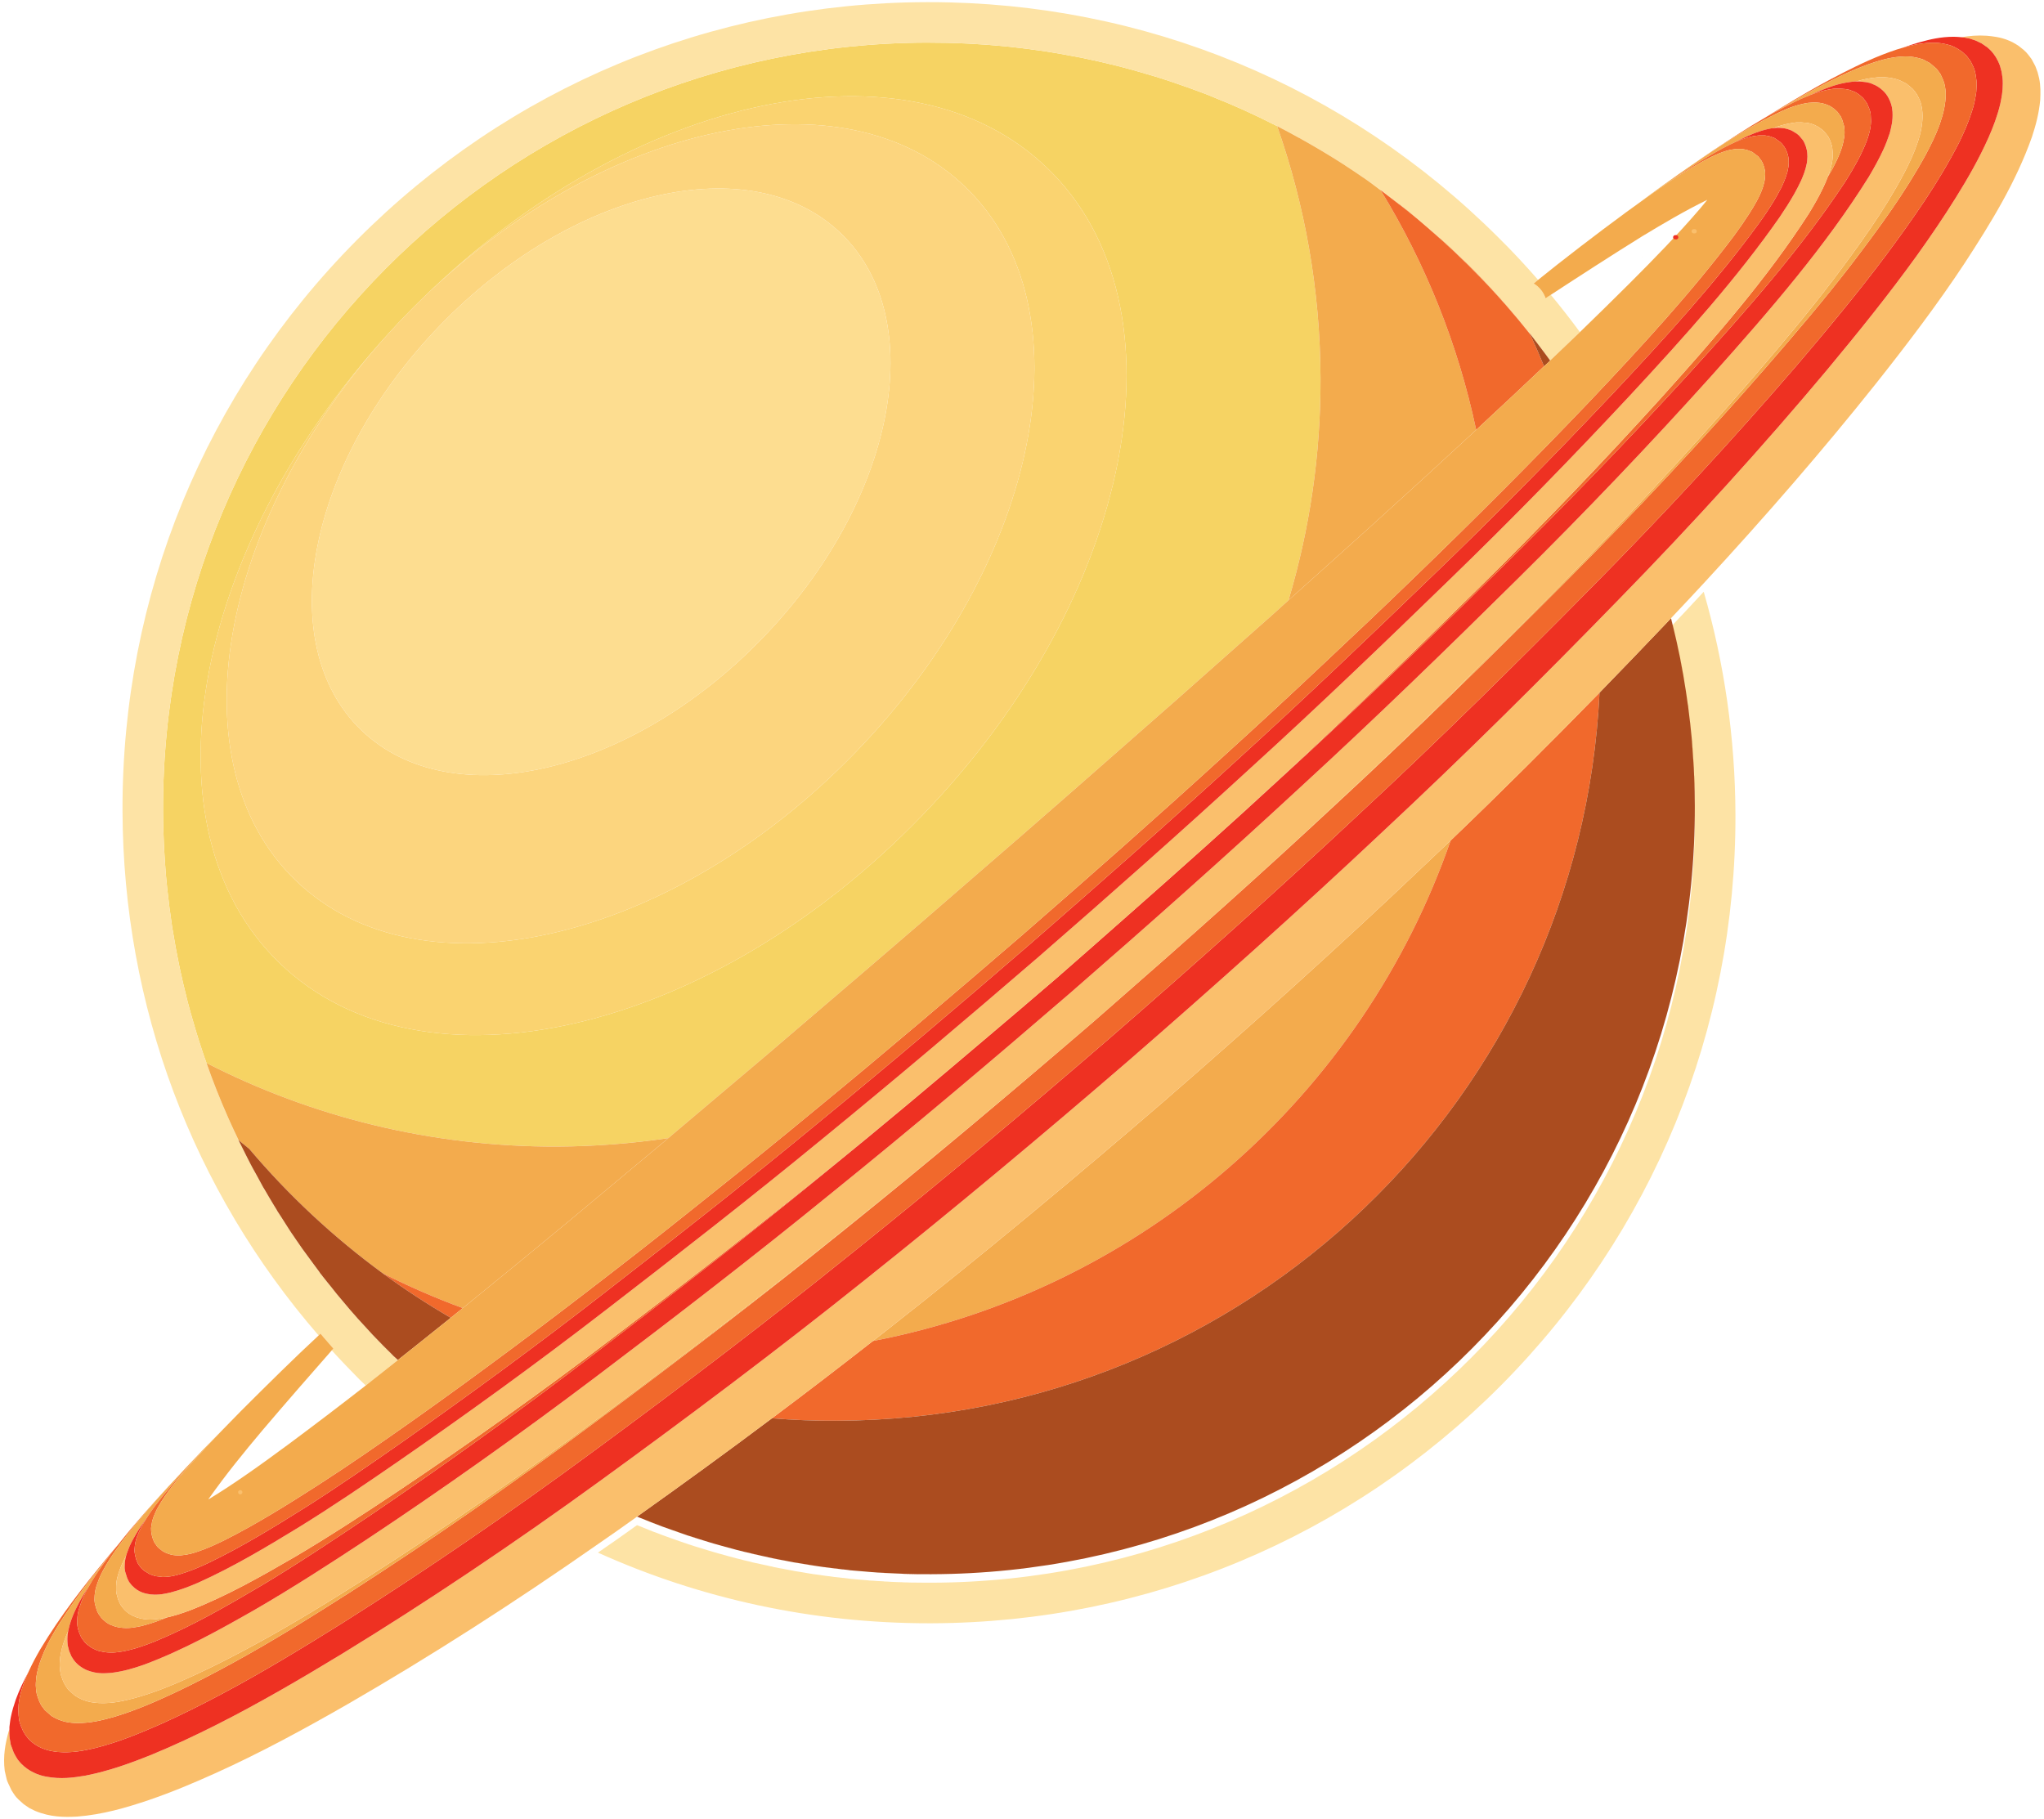 <svg width="481" height="428" viewBox="0 0 481 428" fill="none" xmlns="http://www.w3.org/2000/svg">
<path d="M165.031 362.373C165.138 362.413 165.231 362.44 165.338 362.467L165.525 362.533C165.498 362.52 165.471 362.52 165.445 362.507L165.031 362.373Z" fill="#F6D363"/>
<path d="M394.458 150.587L394.111 149L393.938 148.306L393.751 147.613C393.925 148.293 394.072 148.96 394.232 149.627L394.458 150.587Z" fill="#F6D363"/>
<path d="M79.205 304.48L79.858 305.28L80.591 306.147C81.271 306.96 81.951 307.787 82.658 308.587L83.258 309.28L82.365 308.24C81.311 306.973 80.245 305.747 79.205 304.48Z" fill="#F6D363"/>
<path d="M73.738 297.427C72.871 296.267 72.018 295.107 71.178 293.933L70.698 293.253L71.938 295.027L72.525 295.827C73.165 296.72 73.818 297.627 74.498 298.507L75.151 299.373L75.352 299.64L75.112 299.28C74.645 298.68 74.192 298.053 73.738 297.427Z" fill="#F6D363"/>
<path d="M66.178 286.413L65.258 285C65.858 285.96 66.458 286.907 67.058 287.84L67.578 288.64L68.205 289.587L67.458 288.427C67.018 287.76 66.605 287.107 66.178 286.413Z" fill="#F6D363"/>
<path d="M63.245 281.653C63.751 282.493 64.231 283.347 64.738 284.173L65.138 284.76C64.711 284.106 64.325 283.413 63.911 282.746L63.245 281.653Z" fill="#F6D363"/>
<path d="M83.285 309.307L83.431 309.48L83.525 309.56L83.458 309.48L83.285 309.307Z" fill="#F6D363"/>
<path d="M69.832 291.987L68.751 290.4L69.458 291.453L70.031 292.307L70.511 292.987L69.832 291.987Z" fill="#F6D363"/>
<path d="M62.058 279.6L62.525 280.44L62.978 281.213C63.031 281.293 63.071 281.36 63.111 281.427L62.725 280.733L62.058 279.6Z" fill="#F6D363"/>
<path d="M398.778 185.027L398.765 184.52C398.805 186.24 398.831 187.947 398.831 189.68C398.831 188.133 398.818 186.573 398.778 185.027Z" fill="#F6D363"/>
<path d="M150.618 357.213L150.872 357.306C151.538 357.586 152.192 357.84 152.858 358.12C153.472 358.387 154.098 358.6 154.725 358.826C153.458 358.346 152.191 357.84 150.951 357.333L150.618 357.213Z" fill="#F6D363"/>
<path d="M304.125 31.56L302.925 30.907C302.218 30.547 301.525 30.186 300.832 29.84C302.445 30.666 304.045 31.52 305.632 32.413L304.125 31.56Z" fill="#F6D363"/>
<path d="M217.005 191.92C167.111 243.56 99.391 259.107 65.791 226.653C33.111 195.08 44.738 129.693 91.311 78.613C92.618 77.173 93.951 75.747 95.311 74.333C96.671 72.96 98.045 71.533 99.445 70.2C148.885 21.88 213.831 8.013 246.511 39.613C280.125 72.08 266.911 140.267 217.005 191.92ZM300.538 29.68C300.445 29.64 300.351 29.587 300.271 29.547L298.978 28.907C298.111 28.466 297.231 28.027 296.365 27.613L294.978 26.96C294.125 26.56 293.258 26.16 292.391 25.76L290.938 25.133C290.098 24.747 289.245 24.387 288.391 24.027L286.831 23.4C286.018 23.053 285.165 22.72 284.325 22.36L282.725 21.76C281.898 21.44 281.045 21.133 280.205 20.827L278.538 20.24C277.725 19.947 276.885 19.653 276.045 19.373L274.311 18.8C273.471 18.533 272.671 18.253 271.858 18.013C271.245 17.827 270.631 17.653 270.005 17.48C269.218 17.227 268.405 17 267.605 16.773C266.965 16.573 266.325 16.413 265.698 16.24C264.885 16.026 264.111 15.813 263.311 15.6C262.658 15.453 261.978 15.28 261.311 15.12C260.538 14.947 259.751 14.733 258.978 14.56C258.298 14.413 257.605 14.267 256.911 14.107C256.138 13.96 255.391 13.773 254.618 13.613C253.898 13.467 253.191 13.333 252.471 13.213C251.711 13.067 250.965 12.92 250.191 12.787C249.471 12.653 248.738 12.533 247.991 12.413C247.258 12.307 246.498 12.173 245.751 12.04C244.991 11.947 244.231 11.84 243.445 11.733C242.738 11.64 241.991 11.533 241.271 11.44C240.485 11.333 239.698 11.24 238.911 11.16C238.205 11.093 237.471 11 236.765 10.92C235.938 10.853 235.138 10.787 234.325 10.707C233.618 10.653 232.911 10.586 232.218 10.533C231.378 10.48 230.525 10.44 229.698 10.373C229.018 10.32 228.325 10.28 227.645 10.253C226.765 10.2 225.925 10.173 225.071 10.147C224.378 10.12 223.698 10.093 223.018 10.08C222.138 10.053 221.285 10.053 220.391 10.053C219.605 10.04 218.831 10.027 218.031 10.027C118.498 10.32 38.058 91.293 38.365 190.827C38.378 192.387 38.391 193.933 38.445 195.48L38.485 196.387C38.538 197.627 38.565 198.88 38.645 200.093L38.711 201.16C38.765 202.32 38.858 203.507 38.951 204.68L39.045 205.96C39.151 207.053 39.258 208.16 39.365 209.253L39.498 210.347C39.618 211.507 39.751 212.64 39.898 213.787L40.031 214.68C40.205 215.88 40.351 217.08 40.525 218.267L40.685 219.16C40.885 220.36 41.085 221.52 41.298 222.72L41.471 223.667C41.685 224.827 41.925 225.973 42.151 227.12L42.351 228.067C42.605 229.213 42.845 230.36 43.111 231.493L43.311 232.293C43.591 233.48 43.885 234.653 44.178 235.84L44.378 236.573C44.698 237.76 45.018 238.973 45.378 240.133L45.631 241C45.965 242.16 46.285 243.267 46.645 244.373L46.885 245.147C47.271 246.307 47.631 247.44 48.018 248.587L48.298 249.347L48.591 250.173C73.338 262.827 101.378 269.933 131.085 269.84C139.978 269.8 148.725 269.12 157.271 267.84C164.978 261.333 172.738 254.773 180.591 248.133C196.471 234.56 212.645 220.773 228.671 206.813C244.765 192.933 260.711 178.893 276.418 165.08C284.231 158.147 291.991 151.28 299.658 144.48C300.845 143.4 302.031 142.333 303.218 141.253C308.151 124.72 310.805 107.2 310.751 89.013C310.671 68.213 307.071 48.253 300.538 29.68Z" fill="#F6D363"/>
<path d="M88.485 314.973L89.405 315.907C90.111 316.627 90.805 317.347 91.511 318.04L92.205 318.72C90.818 317.36 89.445 315.973 88.111 314.573L88.485 314.973Z" fill="#F6D363"/>
<path d="M92.951 319.44L93.632 320.107V320.066L93.338 319.8L92.951 319.44Z" fill="#F6D363"/>
<path d="M159.125 360.4L158.165 360.08L156.498 359.493L156.965 359.666C157.685 359.946 158.431 360.173 159.138 360.44C159.805 360.68 160.471 360.906 161.125 361.133L161.285 361.173L160.991 361.066C160.365 360.866 159.738 360.626 159.125 360.4Z" fill="#F6D363"/>
<path d="M85.538 311.813L86.405 312.76C86.805 313.173 87.192 313.6 87.591 314.027C86.445 312.8 85.298 311.547 84.165 310.293L85.538 311.813Z" fill="#F6D363"/>
<path d="M324.885 44.733C325.405 45.107 325.885 45.533 326.405 45.92C327.885 47.027 329.405 48.093 330.845 49.24L329.498 48.147L328.698 47.56C327.831 46.867 326.951 46.187 326.058 45.533L325.218 44.933C324.338 44.267 323.458 43.64 322.551 42.987L321.618 42.347H321.605C322.751 43.133 323.831 44 324.938 44.827C324.925 44.787 324.898 44.76 324.885 44.733Z" fill="#F6D363"/>
<path d="M348.711 65.52L348.231 65.027C347.391 64.16 346.538 63.306 345.685 62.44L345.138 61.893L345.085 61.853C346.405 63.16 347.711 64.48 349.005 65.827C348.911 65.72 348.805 65.613 348.711 65.52Z" fill="#F6D363"/>
<path d="M335.978 53.613C337.378 54.813 338.818 55.973 340.178 57.2L339.418 56.48L338.778 55.96C337.925 55.187 337.058 54.387 336.178 53.653L335.498 53.067C334.631 52.347 333.765 51.587 332.871 50.867L332.138 50.267L331.605 49.853C332.311 50.413 332.978 51.053 333.685 51.64C334.458 52.28 335.218 52.947 335.978 53.613Z" fill="#F6D363"/>
<path d="M342.591 59.427L341.965 58.853L340.778 57.76C341.898 58.8 343.005 59.853 344.098 60.92C343.605 60.427 343.098 59.933 342.591 59.427Z" fill="#F6D363"/>
<path d="M362.725 82L362.392 81.533L361.658 80.6C362.325 81.493 363.005 82.387 363.671 83.293C363.351 82.867 363.032 82.427 362.725 82Z" fill="#F6D363"/>
<path d="M352.805 69.947L351.658 68.68L351.205 68.173C350.551 67.467 349.885 66.76 349.205 66.04C350.431 67.333 351.618 68.627 352.805 69.947Z" fill="#F6D363"/>
<path d="M360.018 78.533L360.005 78.493L360.151 78.68L360.711 79.387L360.085 78.56L359.685 78.08C358.898 77.107 358.138 76.147 357.351 75.2L356.951 74.72C356.151 73.787 355.365 72.84 354.551 71.907L354.111 71.4L353.511 70.747C355.751 73.28 357.911 75.88 360.018 78.533Z" fill="#F6D363"/>
<path d="M49.498 252.746L49.805 253.56C50.231 254.667 50.645 255.76 51.071 256.84L51.418 257.68C51.845 258.76 52.298 259.827 52.751 260.92L53.098 261.693L53.658 262.96C51.818 258.813 50.138 254.586 48.631 250.28C48.925 251.093 49.205 251.933 49.498 252.746Z" fill="#F6D363"/>
<path d="M56.471 269.013L56.125 268.333L56.378 268.893L56.765 269.64C57.285 270.693 57.791 271.747 58.338 272.787L58.671 273.387C58.205 272.507 57.765 271.6 57.325 270.72L56.471 269.013Z" fill="#F6D363"/>
<path d="M320.245 41.413C319.818 41.12 319.405 40.813 318.992 40.547L318.005 39.893L316.698 39.04C317.898 39.813 319.072 40.613 320.245 41.413Z" fill="#F6D363"/>
<path d="M53.765 263.213L54.511 264.933L54.858 265.68C55.271 266.56 55.685 267.44 56.111 268.32L56.151 268.333C55.338 266.64 54.538 264.946 53.765 263.213Z" fill="#F6D363"/>
<path d="M59.485 274.947L59.125 274.267L59.791 275.52L59.485 274.947Z" fill="#F6D363"/>
<path d="M315.951 38.547L315.365 38.16L314.311 37.493C313.445 36.96 312.551 36.413 311.671 35.88L310.578 35.227C309.698 34.706 308.818 34.187 307.925 33.68L306.778 33.026L306.231 32.733C309.525 34.587 312.778 36.507 315.951 38.547Z" fill="#F6D363"/>
<path d="M59.805 275.533L60.378 276.653L60.831 277.427C61.111 277.907 61.378 278.4 61.645 278.88C61.271 278.213 60.911 277.52 60.551 276.867L59.805 275.533Z" fill="#F6D363"/>
<path d="M76.138 300.64L77.125 301.946L77.858 302.84L78.671 303.826L77.885 302.813C77.298 302.08 76.698 301.373 76.138 300.64Z" fill="#F6D363"/>
<path d="M190.818 368.36L191.431 368.467L192.205 368.56L191.458 368.44L190.818 368.36Z" fill="#F6D363"/>
<path d="M193.871 368.8L193.658 368.773L193.965 368.813H194.005C193.965 368.813 193.911 368.8 193.871 368.8Z" fill="#F6D363"/>
<path d="M184.925 367.32C184.738 367.28 184.551 367.24 184.351 367.213L185.031 367.36L185.565 367.453L184.925 367.32Z" fill="#F6D363"/>
<path d="M397.258 166.2L397.205 165.84L397.085 165.08L397.125 165.427L397.258 166.2Z" fill="#F6D363"/>
<path d="M186.818 367.693L186.991 367.733L188.418 367.96L187.725 367.827L186.818 367.693Z" fill="#F6D363"/>
<path d="M214.218 370.44C215.071 370.466 215.978 370.466 216.858 370.466C217.618 370.466 218.405 370.48 219.191 370.48C217.351 370.506 215.511 370.466 213.685 370.413L214.218 370.44Z" fill="#F6D363"/>
<path d="M398.218 175.333L398.325 176.293L398.271 175.827L398.178 174.747L398.205 175.147C398.205 175.2 398.205 175.267 398.218 175.333Z" fill="#F6D363"/>
<path d="M397.951 172.24L397.858 171.267L397.778 170.693L397.871 171.56L397.951 172.24Z" fill="#F6D363"/>
<path d="M397.605 169.133L397.618 169.24L397.605 169.173L397.551 168.747L397.605 169.133Z" fill="#F6D363"/>
<path d="M397.391 167.266L397.338 166.747L397.285 166.52L397.338 166.947L397.391 167.266Z" fill="#F6D363"/>
<path d="M396.832 163.293L396.685 162.24L396.538 161.387C396.472 160.947 396.392 160.52 396.312 160.08C396.472 161.093 396.658 162.133 396.805 163.173L396.832 163.293Z" fill="#F6D363"/>
<path d="M203.125 369.813L202.058 369.733L203.031 369.813L203.871 369.88L203.125 369.813Z" fill="#F6D363"/>
<path d="M204.911 369.973L205.005 369.987L205.418 370L205.191 369.987L204.911 369.973Z" fill="#F6D363"/>
<path d="M208.738 370.213L209.591 370.267L211.031 370.333L210.218 370.267C209.725 370.24 209.231 370.227 208.738 370.213Z" fill="#F6D363"/>
<path d="M398.618 181.373L398.592 180.427L398.525 179.427L398.592 180.747L398.618 181.373Z" fill="#F6D363"/>
<path d="M177.858 365.853L178.205 365.92L179.311 366.173L178.805 366.053L177.858 365.853Z" fill="#F6D363"/>
<path d="M395.538 155.773C395.391 154.986 395.245 154.186 395.085 153.386L394.885 152.56L394.805 152.2C395.058 153.386 395.311 154.586 395.538 155.773Z" fill="#F6D363"/>
<path d="M161.925 361.4L162.218 361.493L162.138 361.453L161.925 361.4Z" fill="#F6D363"/>
<path d="M169.658 363.747L171.405 364.24L170.778 364.053L169.658 363.747Z" fill="#F6D363"/>
<path d="M395.938 157.787L395.925 157.747L396.018 158.307L395.938 157.787Z" fill="#F6D363"/>
<path d="M182.591 366.893L182.685 366.907L182.378 366.853C182.445 366.867 182.511 366.88 182.591 366.893Z" fill="#F6D363"/>
<path d="M181.551 366.653C181.605 366.667 181.671 366.68 181.725 366.693L181.645 366.68L181.551 366.653Z" fill="#F6D363"/>
<path d="M75.405 313.866L75.418 313.88L75.431 313.866L75.472 313.946L75.498 313.96L75.538 314.013L75.565 314.026L75.592 314.08L75.832 314.333L75.885 314.4L75.978 314.533L78.458 317.387L78.072 317.8C80.218 320.16 82.391 322.426 84.632 324.693L86.072 326.066C87.045 325.266 88.031 324.52 89.031 323.72C90.552 322.533 92.085 321.293 93.605 320.107L92.871 319.387L92.618 319.146L92.205 318.72L91.511 318.04C90.805 317.347 90.112 316.627 89.405 315.907L88.485 314.973C88.258 314.733 88.031 314.493 87.805 314.266V314.253C87.738 314.187 87.658 314.093 87.592 314.026C87.192 313.6 86.805 313.173 86.405 312.76L85.538 311.813L84.098 310.213L83.565 309.6H83.552L83.525 309.56L83.431 309.48L83.285 309.307L83.258 309.28L82.658 308.587C81.952 307.787 81.272 306.96 80.592 306.146L79.858 305.28L78.885 304.093L78.792 303.973L78.712 303.88L78.671 303.826L77.858 302.84L77.125 301.946L76.058 300.546L75.592 299.933L75.565 299.92L75.352 299.64L75.151 299.373L74.498 298.507C73.818 297.627 73.165 296.72 72.525 295.826L71.938 295.026C71.511 294.4 71.085 293.813 70.658 293.2L70.538 293.026L70.031 292.307L69.458 291.453L68.685 290.32L68.352 289.813L68.298 289.733L68.205 289.587L67.578 288.64L67.058 287.84C66.458 286.907 65.858 285.96 65.258 285L65.138 284.76L64.738 284.173C64.231 283.347 63.752 282.493 63.245 281.653L63.192 281.573L63.178 281.546L63.111 281.426C63.072 281.36 63.032 281.293 62.978 281.213L62.525 280.44L62.005 279.533L61.871 279.293L61.778 279.133C61.738 279.053 61.685 278.96 61.645 278.88C61.378 278.4 61.111 277.906 60.831 277.426L60.378 276.653C59.952 275.84 59.538 275.026 59.098 274.226L58.858 273.76C58.792 273.64 58.725 273.52 58.672 273.387L58.338 272.787C57.791 271.747 57.285 270.693 56.765 269.64L56.378 268.893C56.298 268.706 56.205 268.507 56.111 268.32C55.685 267.44 55.272 266.56 54.858 265.68L54.511 264.933L53.765 263.213L53.752 263.16L53.698 263.053L53.672 262.987C53.658 262.973 53.658 262.973 53.658 262.96L53.098 261.693L52.752 260.92C52.298 259.827 51.845 258.76 51.418 257.68L51.072 256.84C50.645 255.76 50.231 254.666 49.805 253.56L49.498 252.746C49.205 251.906 48.911 251.08 48.605 250.253L48.592 250.173L48.298 249.346L48.018 248.587C47.632 247.44 47.272 246.306 46.885 245.146L46.645 244.373C46.285 243.267 45.965 242.16 45.632 241L45.378 240.133C45.018 238.973 44.698 237.76 44.378 236.573L44.178 235.84C43.885 234.653 43.592 233.48 43.312 232.293L43.111 231.493C42.845 230.36 42.605 229.213 42.352 228.066L42.151 227.12C41.925 225.973 41.685 224.826 41.471 223.666L41.298 222.72C41.085 221.52 40.885 220.36 40.685 219.16L40.525 218.266C40.352 217.08 40.205 215.88 40.032 214.68L39.898 213.787C39.752 212.64 39.618 211.507 39.498 210.347L39.365 209.253C39.258 208.16 39.151 207.053 39.045 205.96L38.952 204.68C38.858 203.507 38.765 202.32 38.712 201.16L38.645 200.093C38.565 198.88 38.538 197.627 38.485 196.387L38.445 195.48C38.392 193.933 38.378 192.387 38.365 190.827C38.058 91.293 118.498 10.32 218.032 10.027H218.632L220.392 10.053C221.285 10.053 222.138 10.053 223.018 10.08C223.698 10.093 224.378 10.12 225.072 10.147C225.925 10.173 226.765 10.2 227.645 10.253C228.325 10.28 229.018 10.32 229.698 10.373C230.525 10.44 231.378 10.48 232.218 10.533C232.911 10.586 233.618 10.653 234.325 10.707C235.138 10.787 235.938 10.853 236.765 10.92C237.472 11 238.205 11.093 238.911 11.16C239.698 11.24 240.485 11.333 241.271 11.44C241.992 11.533 242.738 11.64 243.445 11.733C244.231 11.84 244.991 11.947 245.751 12.04C246.498 12.173 247.258 12.306 247.992 12.413C248.738 12.533 249.472 12.653 250.192 12.787C250.965 12.92 251.712 13.067 252.471 13.213C253.191 13.333 253.898 13.467 254.618 13.613C255.391 13.773 256.138 13.96 256.911 14.106C257.605 14.266 258.298 14.413 258.978 14.56C259.751 14.733 260.538 14.947 261.311 15.12C261.978 15.28 262.658 15.453 263.311 15.6C264.111 15.813 264.885 16.026 265.698 16.24C266.325 16.413 266.965 16.573 267.605 16.773C268.405 17 269.218 17.227 270.005 17.48C270.632 17.653 271.245 17.827 271.858 18.013C272.672 18.253 273.471 18.533 274.311 18.8L276.045 19.373C276.885 19.653 277.725 19.947 278.538 20.24L280.205 20.826C281.045 21.133 281.898 21.44 282.725 21.76L284.325 22.36C285.165 22.72 286.018 23.053 286.832 23.4L288.392 24.026C289.245 24.387 290.098 24.747 290.938 25.133L292.392 25.76C293.258 26.16 294.125 26.56 294.978 26.96L296.365 27.613C297.232 28.027 298.111 28.466 298.978 28.907L300.272 29.547C300.352 29.587 300.445 29.64 300.538 29.68C300.632 29.733 300.738 29.787 300.832 29.84C301.525 30.186 302.218 30.546 302.925 30.907L304.125 31.56L305.751 32.453L306.165 32.693L306.778 33.026L307.925 33.68C308.818 34.187 309.698 34.706 310.578 35.227L311.672 35.88C312.552 36.413 313.445 36.96 314.311 37.493L315.365 38.16L315.951 38.547C316.045 38.613 316.138 38.653 316.232 38.72L316.365 38.827L316.458 38.867L318.005 39.893L318.992 40.547C319.405 40.813 319.818 41.12 320.245 41.413C320.551 41.613 320.845 41.8 321.138 42.013L321.205 42.066L321.605 42.347H321.618L322.551 42.986C323.458 43.64 324.338 44.267 325.218 44.933L326.058 45.533C326.952 46.187 327.832 46.867 328.698 47.56L329.498 48.147L330.965 49.32L331.445 49.72L331.511 49.773C331.551 49.8 331.565 49.827 331.605 49.853L332.138 50.267L332.871 50.867C333.765 51.587 334.632 52.346 335.498 53.066L336.178 53.653C337.058 54.386 337.925 55.187 338.778 55.96L339.418 56.48L340.311 57.32L340.605 57.6L340.778 57.747V57.76L341.965 58.853L342.592 59.426C343.098 59.933 343.605 60.426 344.098 60.92C344.218 61.027 344.338 61.133 344.445 61.253L344.525 61.333L344.978 61.76H344.992C345.032 61.8 345.058 61.827 345.085 61.853L345.138 61.893L345.685 62.44C346.538 63.306 347.392 64.16 348.232 65.026L348.711 65.52C348.805 65.613 348.911 65.72 349.005 65.826C349.018 65.84 349.018 65.853 349.032 65.867L349.178 66.013C349.858 66.733 350.551 67.453 351.205 68.173L351.658 68.68L352.925 70.08L353.471 70.68L354.111 71.4L354.551 71.906C355.365 72.84 356.151 73.787 356.951 74.72L357.351 75.2C358.138 76.147 358.898 77.107 359.685 78.08L360.085 78.56L360.805 79.507L361.232 80.067L361.351 80.2C361.458 80.32 361.552 80.466 361.658 80.6L362.392 81.533L362.725 82C363.032 82.427 363.352 82.867 363.672 83.293C363.858 83.546 364.045 83.8 364.232 84.053L364.298 84.147L364.778 84.773L364.805 84.826C367.165 82.6 369.485 80.373 371.792 78.16C369.592 75.173 367.325 72.253 364.938 69.386L363.711 70.2C363.231 68.76 362.218 67.493 360.911 66.72L361.951 65.867C358.965 62.44 355.845 59.08 352.578 55.867C316.765 20.133 269.205 0.506 218.632 0.506H218.005C167.312 0.64 119.725 20.533 83.992 56.48C48.258 92.453 28.672 140.16 28.831 190.866C28.978 236.693 45.258 280.013 74.978 314.293L75.085 314.173L75.405 313.866Z" fill="#FDE3A5"/>
<path d="M393.391 148.093L393.618 149.08L393.631 149.106C393.671 149.28 393.711 149.453 393.751 149.613L393.938 150.306L394.111 151L394.458 152.587L394.485 152.68L394.498 152.747L394.645 153.44L394.671 153.573L394.805 154.187L394.885 154.56L395.085 155.387C395.245 156.187 395.391 156.986 395.538 157.773C395.578 157.946 395.605 158.106 395.645 158.266V158.293L395.818 159.213L395.831 159.266L395.885 159.547L395.925 159.747L395.938 159.787L396.071 160.613L396.205 161.426L396.218 161.466L396.298 162.013C396.298 162.027 396.311 162.053 396.311 162.08C396.391 162.52 396.471 162.947 396.538 163.387L396.685 164.24L396.831 165.293L396.845 165.333V165.36L397.058 166.866L397.071 166.88L397.085 167.08L397.205 167.84L397.258 168.2L397.285 168.52L397.338 168.747L397.391 169.266V169.32V169.347L397.551 170.693L397.605 171.173L397.618 171.24L397.645 171.4V171.426L397.778 172.693L397.858 173.266L397.951 174.24L397.965 174.36V174.387L398.098 175.706L398.178 176.626V176.747L398.271 177.827L398.325 178.293V178.36V178.373L398.391 179.547C398.431 180.147 398.485 180.747 398.511 181.347L398.525 181.426L398.591 182.426L398.618 183.373L398.658 184.426L398.685 184.693L398.725 185.613L398.765 186.52L398.778 187.027C398.818 188.573 398.831 190.133 398.831 191.68C399.165 291.213 318.725 372.186 219.191 372.48H218.605L216.858 372.466C215.978 372.466 215.071 372.467 214.218 372.44L213.485 372.413L212.765 372.4L212.151 372.36L211.031 372.333L209.591 372.266L208.738 372.213C208.511 372.2 208.271 372.2 208.031 372.187L207.951 372.16L206.405 372.08L205.418 372L205.005 371.987L204.911 371.973H204.845H204.671L204.192 371.92L203.031 371.813L202.058 371.733L200.698 371.613L200.111 371.56L199.805 371.52L199.658 371.493L198.405 371.346H198.271L198.218 371.333L197.298 371.226L196.365 371.133L195.525 371.013L195.351 370.987L194.298 370.866L193.965 370.813L193.658 370.773L192.205 370.56L191.431 370.466L190.818 370.36H190.765L190.618 370.333L189.751 370.187L188.418 369.96L186.992 369.733L186.818 369.693L186.658 369.666L186.498 369.626L185.765 369.493L185.031 369.36L184.351 369.213C184.298 369.2 184.231 369.187 184.178 369.187L183.392 369.053L182.685 368.907L182.592 368.893C182.512 368.88 182.445 368.867 182.378 368.853L182.005 368.773L181.725 368.693C181.672 368.68 181.605 368.667 181.551 368.653L180.778 368.507L180.765 368.48L179.311 368.173L178.205 367.92L177.698 367.826L177.592 367.8L177.165 367.707L177.031 367.666L176.378 367.493L175.578 367.307L175.098 367.2L173.818 366.866L173.311 366.746L172.778 366.6L172.525 366.533L172.458 366.507C172.432 366.507 172.418 366.493 172.392 366.493L171.405 366.24L169.658 365.746L169.458 365.693L169.205 365.626L168.565 365.44L168.218 365.346L168.125 365.32L166.831 364.933C166.391 364.8 165.965 364.666 165.525 364.533L165.338 364.466C165.138 364.413 164.965 364.346 164.765 364.293L164.565 364.24L164.445 364.2C164.125 364.093 163.791 364.013 163.471 363.907L162.218 363.493L161.925 363.4L161.285 363.173L161.125 363.133C160.472 362.906 159.805 362.68 159.138 362.44C158.431 362.173 157.685 361.946 156.965 361.666L156.378 361.453L155.831 361.253L154.725 360.826C154.098 360.6 153.472 360.387 152.858 360.12C152.192 359.84 151.538 359.587 150.871 359.307L150.618 359.213L150.045 358.987H150.031L149.911 358.933C148.365 360.04 146.831 361.133 145.298 362.213C143.765 363.293 142.245 364.32 140.711 365.4C164.885 376.306 191.311 382.026 218.605 382.026H219.218C269.898 381.866 317.498 361.96 353.231 326.026C388.951 290.053 408.538 242.333 408.391 191.653C408.325 173.68 405.778 156.093 400.925 139.266C398.378 142.026 395.818 144.747 393.231 147.48L393.391 148.093Z" fill="#FDE3A5"/>
<path d="M364.778 84.773L364.298 84.147L364.231 84.053C364.045 83.8 363.858 83.547 363.671 83.293C363.005 82.387 362.325 81.493 361.658 80.6C361.551 80.467 361.458 80.32 361.351 80.2L361.231 80.067L360.805 79.507L360.711 79.387L360.151 78.68L361.311 80.213L362.671 82C363.378 82.96 364.111 83.893 364.791 84.867L364.805 84.827L364.778 84.8V84.773Z" fill="#F3AB4D"/>
<path d="M393.231 145.48H393.218L393.391 146.093L393.231 145.48Z" fill="#F3AB4D"/>
<path d="M62.725 280.733L63.111 281.427L63.178 281.547L63.191 281.573L63.245 281.653L63.911 282.747C63.525 282.08 63.111 281.427 62.725 280.733Z" fill="#F3AB4D"/>
<path d="M59.805 275.533L60.551 276.867C60.191 276.227 59.831 275.587 59.485 274.947L59.791 275.52L59.805 275.533Z" fill="#F3AB4D"/>
<path d="M158.165 360.08C157.378 359.787 156.605 359.547 155.832 359.253L156.378 359.453L156.498 359.493L158.165 360.08Z" fill="#F3AB4D"/>
<path d="M197.445 369.24L197.298 369.227L198.218 369.333L198.271 369.346L197.445 369.24Z" fill="#F3AB4D"/>
<path d="M394.485 150.733L394.645 151.44L394.498 150.747L394.485 150.68L394.458 150.587L394.231 149.627L394.485 150.733Z" fill="#F3AB4D"/>
<path d="M203.925 369.88L203.125 369.813L203.871 369.88L204.191 369.92L204.671 369.973H204.845H204.911L205.191 369.987L203.925 369.88Z" fill="#F3AB4D"/>
<path d="M395.965 158.12L396.032 158.427L396.018 158.306L395.925 157.747L395.885 157.547L395.832 157.266L395.965 158.12Z" fill="#F3AB4D"/>
<path d="M397.111 165.306L397.125 165.427L397.085 165.08L397.071 164.88L397.058 164.866L396.845 163.36V163.333L396.831 163.293L396.805 163.173C396.911 163.866 397.018 164.573 397.111 165.306Z" fill="#F3AB4D"/>
<path d="M169.791 363.787L168.565 363.44L169.205 363.627L169.458 363.693L169.658 363.747L170.778 364.053L169.791 363.787Z" fill="#F3AB4D"/>
<path d="M175.098 365.2L175.578 365.307L176.378 365.493L175.658 365.32L175.098 365.2Z" fill="#F3AB4D"/>
<path d="M398.231 175.613C398.285 176.267 398.351 176.907 398.391 177.547L398.325 176.373V176.36V176.293L398.218 175.333C398.218 175.426 398.218 175.52 398.231 175.613Z" fill="#F3AB4D"/>
<path d="M164.098 362.08C163.445 361.867 162.792 361.667 162.138 361.453L162.218 361.493L163.472 361.907H163.485L164.445 362.2L164.565 362.24L164.098 362.08Z" fill="#F3AB4D"/>
<path d="M397.871 171.56L397.778 170.693L397.645 169.427V169.4L397.618 169.24L397.605 169.133C397.698 169.933 397.778 170.747 397.871 171.56Z" fill="#F3AB4D"/>
<path d="M92.618 319.146L92.871 319.387L92.912 319.413L92.618 319.146Z" fill="#F3AB4D"/>
<path d="M48.591 250.173L48.605 250.253L48.631 250.28C50.138 254.587 51.818 258.813 53.658 262.96C53.658 262.973 53.658 262.973 53.671 262.987L53.698 263.053L53.751 263.16L53.765 263.213C54.538 264.947 55.338 266.64 56.151 268.333C56.991 269.013 57.831 269.693 58.658 270.387C67.925 281.333 78.471 291.173 90.071 299.666C96.151 302.733 102.431 305.467 108.898 307.853C116.978 301.307 125.205 294.56 133.578 287.627C141.218 281.24 148.991 274.76 156.858 268.2L157.271 267.84C148.725 269.12 139.978 269.8 131.085 269.84C101.378 269.933 73.338 262.827 48.591 250.173Z" fill="#F3AB4D"/>
<path d="M191.125 368.387L189.751 368.187L190.618 368.333L190.765 368.36H190.818L191.458 368.44L191.125 368.387Z" fill="#F3AB4D"/>
<path d="M321.605 42.347L321.205 42.067L321.138 42.013C320.845 41.8 320.551 41.613 320.245 41.413C319.071 40.613 317.898 39.813 316.698 39.04L316.458 38.867L316.365 38.827L316.231 38.72C316.138 38.653 316.045 38.613 315.951 38.547C312.778 36.507 309.525 34.587 306.231 32.733L306.165 32.693L305.751 32.453L305.631 32.413C304.045 31.52 302.445 30.667 300.831 29.84C300.738 29.787 300.631 29.733 300.538 29.68C307.071 48.253 310.671 68.213 310.751 89.013C310.805 107.2 308.151 124.72 303.218 141.253C309.618 135.507 315.978 129.827 322.205 124.2C330.831 116.4 339.245 108.707 347.378 101.173C343.098 80.92 335.405 61.947 324.938 44.827C323.831 44 322.751 43.133 321.605 42.347Z" fill="#F3AB4D"/>
<path d="M335.978 53.613C344.778 61.173 352.858 69.533 360.071 78.653L360.018 78.533C357.911 75.88 355.751 73.28 353.511 70.747L353.471 70.68L352.925 70.08L352.805 69.947C351.618 68.627 350.431 67.333 349.205 66.04L349.178 66.013L349.031 65.867C349.018 65.853 349.018 65.84 349.005 65.827C347.711 64.48 346.405 63.16 345.085 61.853C345.058 61.827 345.031 61.8 344.991 61.76H344.978L344.525 61.333L344.445 61.253C344.338 61.133 344.218 61.027 344.098 60.92C343.005 59.853 341.898 58.8 340.778 57.76V57.747L340.605 57.6L340.311 57.32L340.178 57.2C338.818 55.973 337.378 54.813 335.978 53.613Z" fill="#F3AB4D"/>
<path d="M326.405 45.92C328.871 47.773 331.311 49.666 333.685 51.64C332.978 51.053 332.311 50.413 331.605 49.853C331.565 49.827 331.551 49.8 331.511 49.773L331.445 49.72L330.965 49.32L330.845 49.24C329.405 48.093 327.885 47.027 326.405 45.92Z" fill="#F3AB4D"/>
<path d="M82.365 308.24L83.258 309.28L83.285 309.306L83.458 309.48L82.365 308.24Z" fill="#F3AB4D"/>
<path d="M341.365 197.813C339.285 199.787 337.191 201.773 335.071 203.773C315.258 222.626 294.618 241.2 273.645 259.4C252.605 277.533 231.245 295.307 209.738 312.213C208.298 313.347 206.858 314.467 205.418 315.6C268.925 303.347 320.551 257.747 341.365 197.813Z" fill="#F3AB4D"/>
<path d="M79.178 304.44L77.885 302.813L78.671 303.827L78.712 303.88L78.791 303.973L78.885 304.093L78.951 304.173L79.178 304.44Z" fill="#F3AB4D"/>
<path d="M71.178 293.933C70.751 293.293 70.285 292.627 69.832 291.987L70.511 292.987L70.538 293.027L70.658 293.2L70.698 293.253L71.178 293.933Z" fill="#F3AB4D"/>
<path d="M210.218 370.267L211.031 370.333L212.151 370.36L210.685 370.293L210.218 370.267Z" fill="#F3AB4D"/>
<path d="M213.485 370.413H213.685C215.511 370.466 217.351 370.506 219.191 370.48C217.031 370.506 214.911 370.466 212.765 370.4L213.485 370.413Z" fill="#F1692C"/>
<path d="M181.725 366.693L182.005 366.773L182.378 366.853L182.685 366.907L183.392 367.053L184.178 367.187C183.338 367.013 182.485 366.853 181.645 366.68L181.725 366.693Z" fill="#F1692C"/>
<path d="M210.685 370.293C209.258 370.24 207.831 370.16 206.405 370.08L207.951 370.16L208.031 370.187C208.271 370.2 208.511 370.2 208.738 370.213C209.231 370.227 209.725 370.24 210.218 370.267L210.685 370.293Z" fill="#F1692C"/>
<path d="M194.245 368.84L194.298 368.867L195.351 368.987L195.525 369.013L196.365 369.133L197.298 369.227L197.445 369.24C196.391 369.12 195.311 368.987 194.245 368.84Z" fill="#F1692C"/>
<path d="M178.805 366.053C177.751 365.827 176.698 365.573 175.658 365.32L176.378 365.493L177.032 365.667L177.165 365.707L177.592 365.8L177.698 365.827L177.858 365.853L178.805 366.053Z" fill="#F1692C"/>
<path d="M170.778 364.053L171.405 364.24L172.392 364.493C171.525 364.253 170.658 364.027 169.792 363.787L170.778 364.053Z" fill="#F1692C"/>
<path d="M172.525 364.533L172.778 364.6C172.671 364.573 172.565 364.533 172.458 364.507L172.525 364.533Z" fill="#F1692C"/>
<path d="M398.098 173.706L397.965 172.386V172.36L397.951 172.24L397.871 171.56C397.778 170.746 397.698 169.933 397.605 169.133L397.551 168.747V168.693L397.392 167.347V167.32V167.266L397.338 166.947C397.631 169.2 397.885 171.44 398.098 173.706Z" fill="#F1692C"/>
<path d="M397.111 165.307C397.018 164.573 396.911 163.867 396.805 163.173C396.658 162.133 396.471 161.093 396.311 160.08C396.311 160.053 396.298 160.027 396.298 160.013C396.605 161.76 396.871 163.547 397.111 165.307Z" fill="#F1692C"/>
<path d="M395.965 158.12L395.831 157.266L395.818 157.213L395.645 156.293V156.266C395.605 156.106 395.578 155.946 395.538 155.773C395.311 154.586 395.058 153.386 394.805 152.2V152.187L394.671 151.573C395.165 153.746 395.591 155.933 395.965 158.12Z" fill="#F1692C"/>
<path d="M165.445 362.507C165.005 362.36 164.551 362.213 164.098 362.08L164.565 362.24L164.765 362.293L165.031 362.373L165.445 362.507Z" fill="#F1692C"/>
<path d="M398.831 189.68C398.831 187.947 398.805 186.24 398.765 184.52L398.725 183.613L398.685 182.693C398.778 185.013 398.831 187.347 398.831 189.68Z" fill="#F1692C"/>
<path d="M187.725 367.827L188.418 367.96L189.751 368.187L191.125 368.387C189.992 368.213 188.858 368.027 187.725 367.827Z" fill="#F1692C"/>
<path d="M398.591 180.747L398.525 179.427L398.511 179.347C398.485 178.747 398.431 178.147 398.391 177.547C398.351 176.907 398.285 176.267 398.231 175.613C398.365 177.32 398.485 179.027 398.591 180.747Z" fill="#F1692C"/>
<path d="M376.405 163.013C365.085 174.613 353.405 186.267 341.365 197.813C320.551 257.747 268.925 303.346 205.418 315.6C197.511 321.786 189.578 327.866 181.658 333.786C186.712 334.186 191.818 334.4 196.951 334.36C293.351 334.066 371.818 258.16 376.405 163.013Z" fill="#F1692C"/>
<path d="M335.978 53.613C335.218 52.947 334.458 52.28 333.685 51.64C331.311 49.667 328.871 47.773 326.405 45.92C325.885 45.533 325.405 45.107 324.885 44.733C324.898 44.76 324.925 44.787 324.938 44.827C335.405 61.947 343.098 80.92 347.378 101.173C352.831 96.107 358.151 91.133 363.351 86.2C362.311 83.653 361.218 81.133 360.071 78.653C352.858 69.533 344.778 61.173 335.978 53.613Z" fill="#F1692C"/>
<path d="M394.231 149.627C394.071 148.96 393.925 148.293 393.751 147.613C393.711 147.453 393.671 147.28 393.631 147.106L393.618 147.08L393.391 146.093L393.218 145.48V145.506C393.658 147.253 394.098 148.986 394.485 150.733L394.231 149.627Z" fill="#F1692C"/>
<path d="M106.071 310.133C107.018 309.373 107.938 308.613 108.898 307.853C102.431 305.467 96.151 302.733 90.071 299.666C95.205 303.44 100.551 306.92 106.071 310.133Z" fill="#F1692C"/>
<path d="M203.925 369.88C202.645 369.787 201.378 369.667 200.111 369.56L200.698 369.613L202.058 369.733L203.125 369.813L203.925 369.88Z" fill="#F1692C"/>
<path d="M58.658 270.387C57.831 269.693 56.991 269.013 56.151 268.333L56.111 268.32L56.125 268.333L56.471 269.013L57.325 270.72C57.765 271.6 58.205 272.507 58.671 273.387C58.725 273.52 58.791 273.64 58.858 273.76L59.098 274.226L59.125 274.266L59.485 274.946C59.831 275.586 60.191 276.226 60.551 276.866C60.911 277.52 61.271 278.213 61.645 278.88C61.685 278.96 61.738 279.053 61.778 279.133L61.871 279.293L62.005 279.533L62.058 279.6L62.725 280.733C63.111 281.426 63.525 282.08 63.911 282.746C64.325 283.413 64.711 284.106 65.138 284.76L65.258 285L66.178 286.413C66.605 287.106 67.018 287.76 67.458 288.426L68.205 289.587L68.298 289.733L68.351 289.813L68.685 290.32L68.751 290.4L69.831 291.987C70.285 292.627 70.751 293.293 71.178 293.933C72.018 295.106 72.871 296.266 73.738 297.426C74.191 298.053 74.645 298.68 75.111 299.28L75.351 299.64L75.565 299.92L75.591 299.933L76.058 300.546L76.138 300.64C76.698 301.373 77.298 302.08 77.885 302.813L79.178 304.44C79.191 304.453 79.191 304.466 79.205 304.48C80.245 305.746 81.311 306.973 82.365 308.24L83.458 309.48L83.525 309.56L83.551 309.6H83.565L84.098 310.213L84.165 310.293C85.298 311.546 86.445 312.8 87.591 314.026C87.658 314.093 87.738 314.187 87.805 314.253V314.266L87.845 314.28L87.885 314.333L88.111 314.573C89.445 315.973 90.818 317.36 92.205 318.72L92.618 319.146L92.911 319.413L92.951 319.44L93.338 319.8L93.631 320.066C97.711 316.826 101.885 313.506 106.071 310.133C100.551 306.92 95.205 303.44 90.071 299.666C78.471 291.173 67.925 281.333 58.658 270.387Z" fill="#AB4C1F"/>
<path d="M150.045 356.987L150.618 357.213L150.951 357.333C152.191 357.84 153.458 358.347 154.725 358.827L155.831 359.253C156.605 359.547 157.378 359.787 158.165 360.08L159.125 360.4C159.738 360.627 160.365 360.867 160.991 361.067L161.285 361.173L161.925 361.4L162.138 361.453C162.791 361.667 163.445 361.867 164.098 362.08C164.551 362.213 165.005 362.36 165.445 362.507C165.471 362.52 165.498 362.52 165.525 362.533C165.965 362.667 166.391 362.8 166.831 362.933L168.125 363.32L168.218 363.347L168.565 363.44L169.791 363.787C170.658 364.027 171.525 364.253 172.391 364.493C172.418 364.493 172.431 364.507 172.458 364.507C172.565 364.533 172.671 364.573 172.778 364.6L173.311 364.747L173.818 364.867L175.098 365.2L175.658 365.32C176.698 365.573 177.751 365.827 178.805 366.053L179.311 366.173L180.765 366.48L180.778 366.507L181.551 366.653L181.645 366.68C182.485 366.853 183.338 367.013 184.178 367.187C184.231 367.187 184.298 367.2 184.351 367.213C184.551 367.24 184.738 367.28 184.925 367.32L185.565 367.453L185.765 367.493L186.498 367.627L186.658 367.667L186.818 367.693L187.725 367.827C188.858 368.027 189.991 368.213 191.125 368.387L191.458 368.44L192.205 368.56L193.658 368.773L193.871 368.8C193.911 368.8 193.965 368.813 194.005 368.813C194.085 368.827 194.151 368.827 194.245 368.84C195.311 368.987 196.391 369.12 197.445 369.24L198.271 369.347H198.405L199.658 369.493L199.805 369.52L200.111 369.56C201.378 369.667 202.645 369.787 203.925 369.88L205.191 369.987L205.418 370L206.405 370.08C207.831 370.16 209.258 370.24 210.685 370.293L212.151 370.36L212.765 370.4C214.911 370.467 217.031 370.507 219.191 370.48C318.725 370.187 399.165 289.213 398.831 189.68C398.831 187.347 398.778 185.013 398.685 182.693L398.658 182.427L398.618 181.373L398.591 180.747C398.485 179.027 398.365 177.32 398.231 175.613C398.218 175.52 398.218 175.427 398.218 175.333C398.205 175.267 398.205 175.2 398.205 175.147L398.178 174.747V174.627L398.098 173.707C397.885 171.44 397.631 169.2 397.338 166.947L397.285 166.52L397.258 166.2L397.125 165.427L397.111 165.307C396.871 163.547 396.605 161.76 396.298 160.013L396.218 159.467L396.205 159.427L396.071 158.613L396.058 158.56L396.031 158.427L395.965 158.12C395.591 155.933 395.165 153.747 394.671 151.573L394.645 151.44L394.485 150.733C394.098 148.987 393.658 147.253 393.218 145.507L391.871 146.933C386.791 152.267 381.631 157.64 376.405 163.013C371.818 258.16 293.351 334.067 196.951 334.36C191.818 334.4 186.711 334.187 181.658 333.787C171.058 341.747 160.431 349.453 149.911 356.933L150.031 356.987H150.045Z" fill="#AB4C1F"/>
<path d="M361.312 80.213L360.151 78.68L360.005 78.493L360.018 78.533L360.072 78.653C361.218 81.133 362.311 83.653 363.351 86.2L364.338 85.306L364.792 84.867C364.112 83.893 363.378 82.96 362.672 82L361.312 80.213Z" fill="#AB4C1F"/>
<path d="M99.445 70.2C142.511 28.48 198.805 16.6 227.205 44.027C256.525 72.373 244.991 131.853 201.471 176.893C157.938 221.96 98.871 235.533 69.578 207.2C41.165 179.773 51.098 123.093 91.311 78.613C44.738 129.693 33.111 195.08 65.791 226.653C99.391 259.107 167.111 243.56 217.005 191.92C266.911 140.267 280.125 72.08 246.511 39.613C213.831 8.013 148.885 21.88 99.445 70.2Z" fill="#FAD370"/>
<path d="M103.458 76.666C134.632 44.386 176.938 34.666 197.938 54.973C218.938 75.24 210.671 117.867 179.485 150.12C148.325 182.4 106.018 192.107 85.005 171.827C64.018 151.547 72.272 108.933 103.458 76.666ZM69.578 207.2C98.871 235.533 157.938 221.96 201.471 176.893C244.991 131.853 256.525 72.373 227.205 44.026C198.805 16.6 142.511 28.48 99.445 70.2C98.045 71.533 96.671 72.96 95.311 74.333C93.951 75.746 92.618 77.173 91.311 78.613C51.098 123.093 41.165 179.773 69.578 207.2Z" fill="#FCD57E"/>
<path d="M179.485 150.12C210.671 117.867 218.938 75.24 197.938 54.973C176.938 34.666 134.631 44.386 103.458 76.666C72.271 108.933 64.018 151.546 85.005 171.826C106.018 192.106 148.325 182.4 179.485 150.12Z" fill="#FDDD90"/>
<path d="M462.311 61.96C468.551 52.386 474.365 42.947 478.165 32.227C479.058 29.52 479.818 26.693 480.111 23.533C480.178 21.907 480.245 20.266 479.845 18.373L479.498 17.013L478.965 15.573L478.071 13.906L477.458 13.093L477.325 12.92L476.831 12.333L476.258 11.787L475.045 10.813C474.191 10.253 473.325 9.746 472.458 9.44C470.725 8.746 469.085 8.56 467.538 8.413C465.378 8.267 463.431 8.44 461.578 8.76L462.165 8.826L463.458 9.066L464.858 9.52L466.298 10.2L467.685 11.16L468.325 11.746L468.645 12.08L469.111 12.64L469.365 13.013L469.711 13.52C470.071 14.107 470.391 14.786 470.631 15.44L471.031 16.92C471.191 17.866 471.325 18.866 471.298 19.706C471.311 21.48 471.018 22.96 470.711 24.453C470.018 27.346 469.031 29.92 467.925 32.426C465.711 37.386 463.045 42.04 460.178 46.627C457.325 51.213 454.258 55.706 451.031 60.213C444.565 69.187 437.431 78.053 429.978 87.013C415.005 104.907 398.538 123.066 380.845 141.173C363.178 159.333 344.631 177.786 325.191 195.906C305.845 214.106 285.751 232.106 265.378 249.8C244.951 267.426 224.231 284.733 203.458 301.28C182.711 317.893 161.778 333.586 141.271 348.48C120.778 363.36 100.405 377.026 80.511 389.2C70.538 395.266 60.698 401 50.805 405.987C45.858 408.48 40.885 410.813 35.858 412.88C30.791 414.933 25.725 416.773 20.125 417.88C17.298 418.346 14.378 418.8 10.725 418.093C8.951 417.76 6.725 416.853 5.018 415.093L4.711 414.76L4.151 414.08L3.911 413.68L3.671 413.293L3.231 412.466L2.525 410.56L2.285 409.093C2.178 408.347 2.191 407.653 2.218 406.973L2.005 407.573C1.285 410.267 0.671 413.173 1.111 416.733L1.431 418.133C1.525 418.586 1.618 419.027 1.911 419.64L2.711 421.333L3.245 422.173L3.378 422.346C3.551 422.6 3.165 422.106 3.818 422.946L4.391 423.533L5.591 424.613L6.898 425.507L8.245 426.173C11.885 427.693 15.165 427.68 18.178 427.52C24.191 427.04 29.605 425.453 34.965 423.653C40.311 421.827 45.538 419.64 50.751 417.28C61.191 412.573 71.511 406.973 81.938 400.987C101.258 389.827 120.951 377.213 140.711 363.4C142.245 362.32 143.765 361.293 145.298 360.213C146.831 359.133 148.365 358.04 149.911 356.933C160.431 349.453 171.058 341.747 181.658 333.787C189.578 327.867 197.511 321.786 205.418 315.6C206.858 314.466 208.298 313.346 209.738 312.213C231.245 295.306 252.605 277.533 273.645 259.4C294.618 241.2 315.258 222.626 335.071 203.773C337.191 201.773 339.285 199.787 341.365 197.813C353.405 186.267 365.085 174.613 376.405 163.013C381.631 157.64 386.791 152.266 391.871 146.933L393.218 145.506V145.48H393.231C395.818 142.747 398.378 140.026 400.925 137.266C415.445 121.56 429.058 105.84 441.471 90.253C448.938 80.826 456.018 71.493 462.311 61.96Z" fill="#FABF6C"/>
<path d="M75.085 314.173L75.418 313.88L75.405 313.866L75.085 314.173Z" fill="#EE3122"/>
<path d="M2.525 410.56L3.231 412.467L3.671 413.293L3.911 413.68L4.151 414.08L4.711 414.76L5.018 415.093C6.725 416.853 8.951 417.76 10.725 418.093C14.378 418.8 17.298 418.347 20.125 417.88C25.725 416.773 30.791 414.933 35.858 412.88C40.885 410.813 45.858 408.48 50.805 405.987C60.698 401 70.538 395.267 80.511 389.2C100.405 377.027 120.778 363.36 141.271 348.48C161.778 333.587 182.711 317.893 203.458 301.28C224.231 284.733 244.951 267.426 265.378 249.8C285.751 232.106 305.845 214.106 325.191 195.906C344.631 177.786 363.178 159.333 380.845 141.173C398.538 123.066 415.005 104.907 429.978 87.013C437.431 78.053 444.565 69.187 451.031 60.213C454.258 55.707 457.325 51.213 460.178 46.627C463.045 42.04 465.711 37.386 467.925 32.426C469.031 29.92 470.018 27.347 470.711 24.453C471.018 22.96 471.311 21.48 471.298 19.706C471.325 18.866 471.191 17.866 471.031 16.92L470.631 15.44C470.391 14.787 470.071 14.107 469.711 13.52L469.365 13.013L469.111 12.64L468.645 12.08L468.325 11.747L467.685 11.16L466.298 10.2L464.858 9.52L463.458 9.066L462.165 8.827L461.578 8.76C460.925 8.68 460.338 8.68 459.738 8.653C456.671 8.653 454.125 9.28 451.698 9.947C450.338 10.36 449.005 10.787 447.738 11.24C449.658 10.68 451.685 10.2 454.111 10.08C455.618 10 457.365 10.12 459.351 10.813C460.405 11.28 461.418 11.826 462.365 12.76L462.725 13.066L463.218 13.707L463.485 14.08C463.578 14.107 464.085 15.04 464.365 15.693C464.725 16.506 464.765 16.92 464.898 17.48L465.111 18.973C465.205 19.986 465.111 20.773 465.058 21.653C464.831 23.267 464.525 24.747 464.085 26.067C463.231 28.8 462.151 31.227 460.978 33.627C456.191 42.973 450.151 51.533 443.711 60.213C437.218 68.88 430.125 77.427 422.725 86.106C407.858 103.386 391.591 121 374.165 138.613C356.751 156.253 338.538 174.24 319.485 191.906C300.498 209.68 280.818 227.24 260.871 244.56C240.898 261.8 220.658 278.746 200.365 295C180.138 311.32 159.725 326.786 139.778 341.466C119.831 356.173 100.018 369.693 80.725 381.88C71.045 387.933 61.538 393.72 51.965 398.787C47.191 401.32 42.405 403.72 37.551 405.88C32.671 408.013 27.845 410.013 22.498 411.36C19.791 411.987 17.058 412.6 13.551 412.307C11.818 412.107 9.658 411.72 7.578 410.053L6.858 409.387L6.525 409.013C5.658 407.907 6.218 408.613 5.991 408.32L5.471 407.48C5.138 406.8 4.858 406.067 4.631 405.36C4.458 404.693 4.458 404.307 4.378 403.747L4.298 402.333L4.391 401C4.511 400.253 4.618 399.427 4.805 398.733C5.165 397.293 5.631 396.013 6.111 394.813L6.685 393.507C5.618 395.533 4.551 397.667 3.698 400.027C3.258 401.32 2.845 402.64 2.551 404.107C2.391 404.827 2.325 405.667 2.218 406.44V406.973C2.191 407.653 2.178 408.347 2.285 409.093L2.525 410.56Z" fill="#EE3122"/>
<path d="M75.538 314.013L75.498 313.96L75.551 314.027L75.591 314.08L75.565 314.027L75.538 314.013Z" fill="#F1692C"/>
<path d="M4.805 398.733C4.618 399.427 4.511 400.253 4.391 401L4.298 402.333L4.378 403.747C4.458 404.307 4.458 404.693 4.631 405.36C4.858 406.067 5.138 406.8 5.471 407.48L5.991 408.32C6.218 408.613 5.658 407.907 6.525 409.013L6.858 409.387L7.578 410.053C9.658 411.72 11.818 412.107 13.551 412.307C17.058 412.6 19.791 411.987 22.498 411.36C27.845 410.013 32.671 408.013 37.551 405.88C42.405 403.72 47.191 401.32 51.965 398.787C61.538 393.72 71.045 387.933 80.725 381.88C100.018 369.693 119.831 356.173 139.778 341.467C159.725 326.787 180.138 311.32 200.365 295C220.658 278.747 240.898 261.8 260.871 244.56C280.818 227.24 300.498 209.68 319.485 191.907C338.538 174.24 356.751 156.253 374.165 138.613C391.591 121 407.858 103.387 422.725 86.106C430.125 77.427 437.218 68.88 443.711 60.213C450.151 51.533 456.191 42.973 460.978 33.627C462.151 31.227 463.231 28.8 464.085 26.067C464.525 24.747 464.831 23.267 465.058 21.653C465.111 20.773 465.205 19.986 465.111 18.973L464.898 17.48C464.765 16.92 464.725 16.507 464.365 15.693C464.085 15.04 463.578 14.107 463.485 14.08L463.218 13.707L462.725 13.067L462.365 12.76C461.418 11.827 460.405 11.28 459.351 10.813C457.365 10.12 455.618 10 454.111 10.08C451.685 10.2 449.658 10.68 447.738 11.24L446.311 11.667C441.645 13.213 437.578 15.16 433.671 17.147C429.778 19.12 426.125 21.187 422.618 23.267C420.138 24.72 417.778 26.187 415.485 27.613C416.071 27.28 416.671 26.92 417.298 26.6C420.551 24.627 423.938 22.64 427.525 20.72C431.285 18.733 435.191 16.747 439.658 15.133C441.938 14.347 444.245 13.573 447.218 13.333C448.671 13.213 450.445 13.253 452.551 14L454.138 14.84L455.685 16.16L456.165 16.773L456.285 16.947L456.591 17.36C456.951 18.067 457.325 18.92 457.525 19.573C458.111 21.853 457.831 23.573 457.591 25.12C457.311 26.693 456.871 28 456.445 29.306C455.498 31.88 454.351 34.187 453.151 36.44C448.271 45.373 442.271 53.573 435.898 61.933C429.485 70.293 422.511 78.493 415.218 86.867C400.645 103.547 384.711 120.587 367.698 137.64C350.698 154.68 332.951 172.133 314.378 189.28C297.058 205.413 279.125 221.413 261.005 237.227C259.791 238.267 258.605 239.333 257.391 240.387L256.498 241.16C237.325 257.653 217.991 273.933 198.578 289.533C178.925 305.427 159.138 320.507 139.805 334.867C120.498 349.28 101.298 362.56 82.658 374.547C73.325 380.507 64.138 386.24 54.898 391.293C50.285 393.813 45.685 396.227 41.031 398.413C36.351 400.6 31.672 402.64 26.591 404.133C24.018 404.84 21.418 405.533 18.098 405.507C16.485 405.48 14.378 405.267 12.111 403.84L10.551 402.467L9.965 401.693L9.831 401.52L9.605 401.147L9.191 400.28L8.791 399.147C8.498 398.253 8.551 397.947 8.471 397.4C8.338 396.28 8.498 395.533 8.551 394.613C8.698 393.853 8.845 393.067 9.045 392.36C9.431 391 9.925 389.773 10.431 388.587C11.445 386.267 12.658 384.253 13.871 382.253C17.805 376.04 22.005 370.653 26.125 365.64C26.672 364.92 27.258 364.2 27.818 363.507C26.818 364.653 25.831 365.827 24.845 367.027C19.698 373.307 14.325 380.067 9.458 388.187C8.498 389.853 7.551 391.587 6.685 393.507L6.111 394.813C5.631 396.013 5.165 397.293 4.805 398.733Z" fill="#F1692C"/>
<path d="M426.005 22.36C426.725 22.04 427.445 21.693 428.218 21.4C430.311 20.533 432.472 19.68 435.298 19.306L436.405 19.173H436.792C438.325 18.706 439.952 18.36 441.858 18.2C443.298 18.12 445.032 18.16 447.032 18.893L448.618 19.68L450.112 20.933L450.658 21.6L450.778 21.787L451.032 22.107C451.352 22.64 451.752 23.48 451.992 24.2C452.618 26.48 452.431 28.187 452.218 29.733C451.991 31.293 451.578 32.573 451.138 33.88C450.258 36.413 449.165 38.693 448.005 40.907C443.312 49.72 437.498 57.747 431.312 65.947C425.098 74.107 418.312 82.173 411.232 90.36C397.045 106.693 381.565 123.32 364.978 140.027C348.405 156.68 331.125 173.747 313.018 190.467C296.138 206.227 278.658 221.813 261.005 237.227C279.125 221.413 297.058 205.413 314.378 189.28C332.952 172.133 350.698 154.68 367.698 137.64C384.712 120.587 400.645 103.547 415.218 86.867C422.511 78.493 429.485 70.293 435.898 61.933C442.272 53.573 448.271 45.373 453.151 36.44C454.351 34.187 455.498 31.88 456.445 29.306C456.872 28 457.312 26.693 457.592 25.12C457.832 23.573 458.112 21.853 457.525 19.573C457.325 18.92 456.952 18.067 456.592 17.36L456.285 16.947L456.165 16.773L455.685 16.16L454.138 14.84L452.551 14C450.445 13.253 448.671 13.213 447.218 13.333C444.245 13.573 441.938 14.347 439.658 15.133C435.192 16.747 431.285 18.733 427.525 20.72C423.938 22.64 420.552 24.627 417.298 26.6C419.312 25.493 421.418 24.4 423.618 23.36C424.405 23.027 425.205 22.693 426.005 22.36Z" fill="#F3AB4D"/>
<path d="M142.631 332.453C123.751 346.466 104.991 359.373 86.765 371.013C77.631 376.813 68.645 382.36 59.605 387.24C55.085 389.706 50.565 392.026 46.005 394.133C41.418 396.24 36.845 398.2 31.831 399.586C29.285 400.253 26.751 400.92 23.418 400.813C21.831 400.72 19.765 400.506 17.565 399L16.071 397.64C15.245 396.56 15.765 397.24 15.565 396.933L15.444 396.746L15.231 396.4L15.031 396.013L14.791 395.48L14.391 394.373L14.245 393.813L14.191 393.426L14.098 392.693C13.951 391.6 14.111 390.88 14.165 389.973C14.298 389.253 14.431 388.453 14.618 387.773C14.978 386.426 15.444 385.226 15.951 384.066L16.044 383.866C16.218 382.96 16.445 382.2 16.684 381.466C17.138 380.16 17.658 379.013 18.205 377.946C19.018 376.293 19.938 374.826 20.871 373.426C21.965 371.426 23.191 369.68 24.391 367.973C24.965 367.186 25.551 366.413 26.125 365.64C22.005 370.653 17.805 376.04 13.871 382.253C12.658 384.253 11.445 386.266 10.431 388.586C9.925 389.773 9.431 391 9.045 392.36C8.845 393.066 8.698 393.853 8.551 394.613C8.498 395.533 8.338 396.28 8.471 397.4C8.551 397.946 8.498 398.253 8.791 399.146L9.191 400.28L9.605 401.146L9.831 401.52L9.965 401.693L10.551 402.466L12.111 403.84C14.378 405.266 16.485 405.48 18.098 405.506C21.418 405.533 24.018 404.84 26.591 404.133C31.671 402.64 36.351 400.6 41.031 398.413C45.685 396.226 50.285 393.813 54.898 391.293C64.138 386.24 73.325 380.506 82.658 374.546C101.298 362.56 120.498 349.28 139.805 334.866C159.138 320.506 178.925 305.426 198.578 289.533C217.991 273.933 237.325 257.653 256.498 241.16C237.818 257.226 218.951 273.066 200.031 288.266C180.845 303.773 161.511 318.453 142.631 332.453Z" fill="#F3AB4D"/>
<path d="M364.978 140.027C381.565 123.32 397.045 106.693 411.231 90.36C418.311 82.173 425.098 74.107 431.311 65.947C437.498 57.747 443.311 49.72 448.005 40.907C449.165 38.693 450.258 36.413 451.138 33.88C451.578 32.573 451.991 31.293 452.218 29.733C452.431 28.187 452.618 26.48 451.991 24.2C451.751 23.48 451.351 22.64 451.031 22.107L450.778 21.787L450.658 21.6L450.111 20.933L448.618 19.68L447.031 18.893C445.031 18.16 443.298 18.12 441.858 18.2C439.951 18.36 438.325 18.706 436.791 19.173H437.685L439.125 19.333C439.631 19.427 440.165 19.52 440.791 19.84C441.885 20.213 443.418 21.387 444.085 22.506C444.111 22.48 444.725 23.533 444.991 24.4L445.165 25.027L445.245 25.453L445.351 26.333C445.471 28.453 445.058 29.92 444.698 31.347C444.258 32.667 443.791 33.907 443.271 35.053C442.218 37.36 441.031 39.48 439.805 41.56C429.698 57.773 416.711 72.827 402.645 88.56C388.565 104.213 373.285 120.293 356.965 136.4C340.698 152.493 323.738 168.987 306.031 185.24C288.391 201.573 270.151 217.773 251.738 233.787C233.258 249.733 214.605 265.48 195.911 280.587C177.285 295.773 158.538 310.2 140.271 324C121.991 337.813 103.885 350.627 86.325 362.28C77.525 368.093 68.898 373.653 60.245 378.68C51.538 383.653 43.125 388.333 33.898 391.773C31.511 392.6 29.138 393.347 26.138 393.707C24.605 393.8 22.965 394.027 20.445 393.067C19.218 392.52 17.831 391.587 17.005 390.12L16.791 389.773L16.271 388.533L15.938 387.227L15.871 386.387C15.818 385.4 15.911 384.573 16.045 383.867L15.951 384.067C15.444 385.227 14.978 386.427 14.618 387.773C14.431 388.453 14.298 389.253 14.165 389.973C14.111 390.88 13.951 391.6 14.098 392.693L14.191 393.427L14.245 393.813L14.391 394.373L14.791 395.48L15.031 396.013L15.231 396.4L15.445 396.747L15.565 396.933C15.765 397.24 15.245 396.56 16.071 397.64L17.565 399C19.765 400.507 21.831 400.72 23.418 400.813C26.751 400.92 29.285 400.253 31.831 399.587C36.845 398.2 41.418 396.24 46.005 394.133C50.565 392.027 55.085 389.707 59.605 387.24C68.645 382.36 77.631 376.813 86.765 371.013C104.991 359.373 123.751 346.467 142.631 332.453C161.511 318.453 180.845 303.773 200.031 288.267C218.951 273.067 237.818 257.227 256.498 241.16L257.391 240.387C258.605 239.333 259.791 238.267 261.005 237.227C278.658 221.813 296.138 206.227 313.018 190.467C331.125 173.747 348.405 156.68 364.978 140.027Z" fill="#FABF6C"/>
<path d="M16.685 381.466C16.445 382.2 16.218 382.96 16.045 383.866C15.911 384.573 15.818 385.4 15.871 386.386L15.938 387.226L16.271 388.533L16.791 389.773L17.005 390.12C17.831 391.586 19.218 392.52 20.445 393.066C22.965 394.026 24.605 393.8 26.138 393.706C29.138 393.346 31.512 392.6 33.898 391.773C43.125 388.333 51.538 383.653 60.245 378.68C68.898 373.653 77.525 368.093 86.325 362.28C103.885 350.626 121.991 337.813 140.271 324C158.538 310.2 177.285 295.773 195.911 280.586C214.605 265.48 233.258 249.733 251.738 233.786C270.151 217.773 288.391 201.573 306.031 185.24C323.738 168.986 340.698 152.493 356.965 136.4C373.285 120.293 388.565 104.213 402.645 88.56C416.711 72.826 429.698 57.773 439.805 41.56C441.031 39.48 442.218 37.36 443.271 35.053C443.791 33.907 444.258 32.666 444.698 31.346C445.058 29.92 445.471 28.453 445.351 26.333L445.245 25.453L445.165 25.026L444.991 24.4C444.725 23.533 444.111 22.48 444.085 22.506C443.418 21.386 441.885 20.213 440.792 19.84C440.165 19.52 439.632 19.426 439.125 19.333L437.685 19.173H436.792H436.405L435.298 19.306C432.471 19.68 430.311 20.533 428.218 21.4C427.445 21.693 426.725 22.04 426.005 22.36C427.325 21.853 428.765 21.386 430.471 21.04L431.551 20.88L432.845 20.84L434.338 20.973L435.165 21.133L436.165 21.506C436.765 21.693 437.511 22.24 438.138 22.8C438.471 23.186 438.085 22.6 438.978 23.76L439.085 23.947L439.338 24.293L439.938 25.706L440.138 26.44L440.218 26.92L440.298 28.613C440.191 30.64 439.711 31.946 439.258 33.24C438.778 34.506 438.245 35.627 437.698 36.746C436.591 38.933 435.378 40.933 434.111 42.947C423.831 58.493 410.978 73.093 397.045 88.386C383.098 103.6 368.045 119.253 351.991 134.947C335.965 150.653 319.311 166.786 301.911 182.653C289.938 193.706 277.631 204.68 265.231 215.6C259.738 220.44 254.258 225.306 248.711 230.133C243.258 234.853 237.752 239.493 232.258 244.16C219.538 254.973 206.791 265.706 194.005 276.08C175.778 291.013 157.458 305.226 139.605 318.84C121.778 332.48 104.098 345.12 87.018 356.706C78.445 362.466 70.072 368.026 61.672 373.066C53.218 378.066 45.072 382.773 36.191 386.413C33.925 387.293 31.658 388.133 28.858 388.653C27.431 388.866 25.898 389.173 23.471 388.586C22.951 388.493 22.125 388.106 21.485 387.746L20.445 386.986L19.965 386.52L19.271 385.6L19.085 385.24L18.951 384.986L18.672 384.32C18.298 383.413 18.111 382.2 18.165 381.853C18.138 379.533 18.712 378.266 19.165 376.946C19.658 375.693 20.205 374.6 20.778 373.573L20.872 373.426C19.938 374.826 19.018 376.293 18.205 377.946C17.658 379.013 17.138 380.16 16.685 381.466Z" fill="#EE3122"/>
<path d="M24.391 367.973C23.191 369.68 21.965 371.427 20.871 373.427L20.778 373.573C20.205 374.6 19.658 375.693 19.165 376.947C18.711 378.267 18.138 379.533 18.165 381.853C18.111 382.2 18.298 383.413 18.671 384.32L18.951 384.987L19.085 385.24L19.271 385.6L19.965 386.52L20.445 386.987L21.485 387.747C22.125 388.107 22.951 388.493 23.471 388.587C25.898 389.173 27.431 388.867 28.858 388.653C31.658 388.133 33.925 387.293 36.191 386.413C45.071 382.773 53.218 378.067 61.671 373.067C70.071 368.027 78.445 362.467 87.018 356.707C104.098 345.12 121.778 332.48 139.605 318.84C157.458 305.227 175.778 291.013 194.005 276.08C206.791 265.707 219.538 254.973 232.258 244.16C220.325 254.28 208.365 264.307 196.378 274.04C178.925 288.28 161.365 301.853 144.231 314.84C127.111 327.867 110.151 339.893 93.725 350.893C85.511 356.373 77.445 361.64 69.365 366.413C61.231 371.133 53.378 375.587 44.765 378.96C43.031 379.6 41.325 380.2 39.325 380.64C37.405 381.413 35.431 382.16 33.138 382.707C31.738 382.96 30.378 383.347 28.045 383.013L27.138 382.813L26.045 382.4C25.351 382.133 24.498 381.467 23.858 380.76C22.751 379.253 23.498 380.253 23.218 379.867L23.138 379.707C23.045 379.547 23.071 379.653 22.791 379.013L22.338 377.493L22.231 376.707V376.293C22.285 373.92 22.885 372.747 23.351 371.467C23.871 370.267 24.431 369.227 25.018 368.227C26.165 366.267 27.418 364.547 28.658 362.867C32.645 357.587 36.738 352.973 40.725 348.667L39.578 349.88C35.751 354.093 31.751 358.507 27.818 363.507C27.258 364.2 26.671 364.92 26.125 365.64C25.551 366.413 24.965 367.187 24.391 367.973Z" fill="#F1692C"/>
<path d="M424.431 24.4L425.471 24.213L426.738 24.12C427.685 24.12 428.738 24.146 430.218 24.773C430.845 24.986 431.765 25.693 432.365 26.306C433.325 27.587 432.698 26.747 432.925 27.08L433.045 27.227L433.178 27.427L433.511 28.187L433.978 29.76L434.058 30.693C434.098 31.347 434.045 31.8 433.991 32.253C433.725 34.08 433.245 35.387 432.751 36.547C432.258 37.76 431.685 38.827 431.138 39.893L430.138 41.587C429.778 42.507 429.405 43.4 429.005 44.227C427.978 46.373 426.845 48.32 425.658 50.267C415.978 65.32 403.738 79.4 390.485 94.093C377.205 108.733 362.845 123.773 347.511 138.84C332.218 153.906 316.298 169.373 299.685 184.6C288.431 195.013 276.885 205.32 265.231 215.6C277.631 204.68 289.938 193.707 301.911 182.653C319.311 166.787 335.965 150.653 351.991 134.947C368.045 119.253 383.098 103.6 397.045 88.387C410.978 73.093 423.831 58.493 434.111 42.947C435.378 40.933 436.591 38.933 437.698 36.747C438.245 35.627 438.778 34.507 439.258 33.24C439.711 31.947 440.191 30.64 440.298 28.613L440.218 26.92L440.138 26.44L439.938 25.706L439.338 24.293L439.085 23.947L438.978 23.76C438.085 22.6 438.471 23.186 438.138 22.8C437.511 22.24 436.765 21.693 436.165 21.506L435.165 21.133L434.338 20.973L432.845 20.84L431.551 20.88L430.471 21.04C428.765 21.387 427.325 21.853 426.005 22.36C425.205 22.693 424.405 23.027 423.618 23.36C421.418 24.4 419.311 25.493 417.298 26.6C416.671 26.92 416.071 27.28 415.485 27.613C411.031 30.187 406.991 32.867 403.111 35.427C401.458 36.533 399.871 37.627 398.325 38.706C404.178 34.746 410.338 30.52 417.831 26.84C419.791 25.907 421.738 24.986 424.431 24.4Z" fill="#F1692C"/>
<path d="M405.525 34.827C406.485 34.32 407.471 33.84 408.538 33.347L409.565 32.827C411.445 31.92 413.298 31.026 415.885 30.4L416.898 30.187L417.245 30.16C418.551 29.68 419.938 29.24 421.605 28.96L422.658 28.813L423.885 28.8L425.325 28.92L426.098 29.08L427.045 29.427L427.938 29.893L428.898 30.6L429.351 31.027L429.965 31.8L430.205 32.12L430.392 32.48L430.711 33.133L431.138 34.48L431.311 36.173C431.285 38.213 430.845 39.48 430.445 40.773L430.138 41.587L431.138 39.893C431.685 38.827 432.258 37.76 432.751 36.547C433.245 35.387 433.725 34.08 433.992 32.253C434.045 31.8 434.098 31.347 434.058 30.693L433.978 29.76L433.511 28.187L433.178 27.427L433.045 27.227L432.925 27.08C432.698 26.747 433.325 27.587 432.365 26.306C431.765 25.693 430.845 24.986 430.218 24.773C428.738 24.146 427.685 24.12 426.738 24.12L425.471 24.213L424.431 24.4C421.738 24.986 419.791 25.907 417.831 26.84C410.338 30.52 404.178 34.746 398.325 38.706L398.058 38.88C393.632 41.92 389.511 44.907 385.645 47.8C387.431 46.507 389.245 45.227 391.138 43.92C395.511 40.867 400.152 37.733 405.525 34.827Z" fill="#F3AB4D"/>
<path d="M25.018 368.227C24.431 369.227 23.871 370.266 23.351 371.466C22.885 372.746 22.285 373.92 22.231 376.293V376.707L22.338 377.493L22.791 379.013C23.072 379.653 23.045 379.547 23.138 379.707L23.218 379.866C23.498 380.253 22.752 379.253 23.858 380.76C24.498 381.467 25.351 382.133 26.045 382.4L27.138 382.813L28.045 383.013C30.378 383.347 31.738 382.96 33.138 382.707C35.431 382.16 37.405 381.413 39.325 380.64C38.765 380.76 38.205 380.88 37.578 380.96C36.205 381.133 34.631 381.386 32.231 380.666C30.965 380.173 29.671 379.626 28.418 377.733L28.231 377.387L28.045 376.987L27.765 376.347L27.405 374.987L27.338 374.453L27.325 374.053C27.271 371.84 27.778 370.587 28.218 369.307C28.658 368.12 29.165 367.08 29.685 366.12C29.925 365.253 30.231 364.6 30.498 363.88C31.018 362.747 31.578 361.746 32.151 360.8C32.871 359.573 33.658 358.44 34.445 357.373L34.685 356.987C35.845 355.187 37.071 353.64 38.285 352.093C41.551 348.08 44.818 344.48 48.045 341.093C49.405 339.6 50.778 338.147 52.138 336.747C49.391 339.507 46.578 342.4 43.685 345.48C42.698 346.52 41.725 347.573 40.725 348.666C36.738 352.973 32.645 357.586 28.658 362.866C27.418 364.546 26.165 366.267 25.018 368.227Z" fill="#F3AB4D"/>
<path d="M265.231 215.6C276.885 205.32 288.431 195.013 299.685 184.6C316.298 169.373 332.218 153.906 347.511 138.84C362.845 123.773 377.205 108.733 390.485 94.093C403.738 79.4 415.978 65.32 425.658 50.266C426.845 48.32 427.978 46.373 429.005 44.227C429.405 43.4 429.778 42.507 430.138 41.587L430.445 40.773C430.845 39.48 431.285 38.213 431.311 36.173L431.138 34.48L430.711 33.133L430.391 32.48L430.205 32.12L429.965 31.8L429.351 31.026L428.898 30.6L427.938 29.893L427.045 29.427L426.098 29.08L425.325 28.92L423.885 28.8L422.658 28.813L421.605 28.96C419.938 29.24 418.551 29.68 417.245 30.16L418.125 30.08C419.058 30.08 420.125 30.08 421.658 30.747L422.805 31.44L423.365 31.906L424.191 32.893L424.405 33.2L424.658 33.706L424.965 34.493C425.378 35.827 425.271 36.227 425.325 36.853C425.325 37.493 425.245 37.826 425.205 38.333C424.871 40.053 424.378 41.253 423.885 42.4C423.378 43.507 422.845 44.52 422.285 45.533C421.165 47.52 419.991 49.333 418.765 51.147C408.818 65.4 396.685 78.933 383.551 93.093C370.391 107.2 356.245 121.747 341.178 136.347C326.151 150.947 310.525 165.973 294.245 180.786C278.045 195.667 261.311 210.493 244.445 225.16C227.538 239.733 210.471 254.186 193.431 268.106C176.431 282.08 159.338 295.373 142.725 308.187C126.125 321.013 109.671 332.906 93.818 343.866C85.871 349.36 78.098 354.626 70.325 359.426C62.511 364.2 54.951 368.72 46.831 372.387C44.765 373.293 42.671 374.12 40.178 374.773C38.858 375.053 37.605 375.426 35.391 375.226C34.271 375.053 32.671 374.813 31.111 373.2C30.991 373.146 29.831 371.533 30.298 372.173L30.231 371.987L30.138 371.826L29.951 371.44L29.458 369.88L29.338 369.066V368.6C29.351 367.546 29.498 366.773 29.685 366.12C29.165 367.08 28.658 368.12 28.218 369.307C27.778 370.587 27.271 371.84 27.325 374.053L27.338 374.453L27.405 374.987L27.765 376.346L28.045 376.987L28.231 377.387L28.418 377.733C29.671 379.626 30.965 380.173 32.231 380.666C34.631 381.386 36.205 381.133 37.578 380.96C38.205 380.88 38.765 380.76 39.325 380.64C41.325 380.2 43.031 379.6 44.765 378.96C53.378 375.586 61.231 371.133 69.365 366.413C77.445 361.64 85.511 356.373 93.725 350.893C110.151 339.893 127.111 327.867 144.231 314.84C161.365 301.853 178.925 288.28 196.378 274.04C208.365 264.306 220.325 254.28 232.258 244.16C237.751 239.493 243.258 234.853 248.711 230.133C254.258 225.306 259.738 220.44 265.231 215.6Z" fill="#FABF6C"/>
<path d="M29.338 369.067L29.458 369.88L29.951 371.44L30.138 371.827L30.232 371.987L30.298 372.173C29.831 371.533 30.991 373.147 31.111 373.2C32.671 374.813 34.272 375.053 35.392 375.227C37.605 375.427 38.858 375.053 40.178 374.773C42.671 374.12 44.765 373.293 46.831 372.387C54.952 368.72 62.511 364.2 70.325 359.427C78.098 354.627 85.871 349.36 93.818 343.867C109.671 332.907 126.125 321.013 142.725 308.187C159.338 295.373 176.432 282.08 193.432 268.107C210.471 254.187 227.538 239.733 244.445 225.16C261.311 210.493 278.045 195.667 294.245 180.787C310.525 165.973 326.151 150.947 341.178 136.347C356.245 121.747 370.391 107.2 383.551 93.093C396.685 78.933 408.818 65.4 418.765 51.147C419.992 49.333 421.165 47.52 422.285 45.533C422.845 44.52 423.378 43.507 423.885 42.4C424.378 41.253 424.871 40.053 425.205 38.333C425.245 37.827 425.325 37.493 425.325 36.853C425.272 36.227 425.378 35.827 424.965 34.493L424.658 33.707L424.405 33.2L424.192 32.893L423.365 31.907L422.805 31.44L421.658 30.747C420.125 30.08 419.058 30.08 418.125 30.08L417.245 30.16L416.898 30.187L415.885 30.4C413.298 31.027 411.445 31.92 409.565 32.827L408.538 33.347C409.458 32.96 410.445 32.573 411.605 32.28L412.605 32.04L413.818 31.88H415.392L416.445 32.08L417.565 32.48L418.925 33.427C419.298 33.88 418.925 33.2 419.911 34.587L420.005 34.747C420.098 34.893 420.058 34.72 420.392 35.507C420.645 36.067 420.805 36.693 420.898 37.32L420.925 38.307L420.871 39.2L420.605 40.507C419.725 43.493 418.605 45.253 417.485 47.213C416.338 49.08 415.152 50.867 413.898 52.587C403.898 66.32 391.898 79.507 378.911 93.293C365.925 107.027 351.991 121.24 337.151 135.48C322.351 149.76 307.005 164.44 291.018 178.96C275.098 193.533 258.671 208.027 242.138 222.413C225.551 236.733 208.832 250.92 192.125 264.6C175.485 278.333 158.765 291.427 142.511 304.053C126.285 316.693 110.205 328.427 94.751 339.307C86.991 344.733 79.418 349.973 71.845 354.773C64.245 359.547 56.898 364.053 49.058 367.827C47.072 368.76 45.085 369.627 42.711 370.36C41.525 370.707 40.311 371.107 38.311 371.133L36.511 370.92L35.245 370.48L33.938 369.68L33.285 369.107C33.138 368.987 32.058 367.413 32.485 368.027L32.338 367.693C31.951 367.013 31.552 365.213 31.658 364.6C31.818 362.12 32.471 361.147 32.978 359.947C33.458 358.987 33.965 358.173 34.445 357.373C33.658 358.44 32.871 359.573 32.151 360.8C31.578 361.747 31.018 362.747 30.498 363.88C30.232 364.6 29.925 365.253 29.685 366.12C29.498 366.773 29.352 367.547 29.338 368.6V369.067Z" fill="#EE3122"/>
<path d="M31.658 364.6C31.552 365.213 31.951 367.013 32.338 367.693L32.485 368.026C32.058 367.413 33.138 368.986 33.285 369.106L33.938 369.68L35.245 370.48L36.511 370.92L38.311 371.133C40.311 371.106 41.525 370.706 42.711 370.36C45.085 369.626 47.072 368.76 49.058 367.826C56.898 364.053 64.245 359.546 71.845 354.773C79.418 349.973 86.991 344.733 94.751 339.306C110.205 328.426 126.285 316.693 142.511 304.053C158.765 291.427 175.485 278.333 192.125 264.6C208.831 250.92 225.551 236.733 242.138 222.413C258.671 208.026 275.098 193.533 291.018 178.96C307.005 164.44 322.351 149.76 337.151 135.48C351.991 121.24 365.925 107.026 378.911 93.293C391.898 79.507 403.898 66.32 413.898 52.587C415.151 50.867 416.338 49.08 417.485 47.213C418.605 45.253 419.725 43.493 420.605 40.506L420.871 39.2L420.925 38.306L420.898 37.32C420.805 36.693 420.645 36.066 420.391 35.506C420.058 34.72 420.098 34.893 420.005 34.747L419.911 34.587C418.925 33.2 419.298 33.88 418.925 33.426L417.565 32.48L416.445 32.08L415.391 31.88H413.818L412.605 32.04L411.605 32.28C410.445 32.573 409.458 32.96 408.538 33.347C407.471 33.84 406.485 34.32 405.525 34.827C400.151 37.733 395.511 40.867 391.138 43.92C394.005 41.973 397.031 40.026 400.338 38.16C402.071 37.227 403.765 36.28 406.191 35.52L407.151 35.267L408.338 35.08L409.925 35.053L411.045 35.267L412.338 35.76L413.778 36.853L414.511 37.827L414.591 37.973L414.818 38.413L415.165 39.373L415.365 40.4L415.391 41C415.391 41.627 415.311 42.306 415.218 42.693L414.898 43.92C414.431 45.36 413.911 46.373 413.351 47.413C412.818 48.386 412.258 49.32 411.698 50.2C410.538 52 409.365 53.706 408.125 55.386C398.218 68.587 386.485 81.386 373.805 94.76C361.085 108.093 347.405 121.813 332.991 135.733C325.805 142.706 318.418 149.693 310.898 156.747C303.391 163.827 295.725 170.907 287.965 177.947C272.431 192.133 256.445 206.253 240.325 220.266C224.151 234.2 207.885 248.04 191.645 261.36C183.538 268.066 175.445 274.613 167.378 281.04C159.338 287.48 151.351 293.813 143.418 299.92C127.591 312.173 112.045 323.773 97.005 334.413C89.485 339.72 82.112 344.84 74.791 349.546C67.431 354.266 60.298 358.72 52.778 362.506C50.858 363.44 48.951 364.333 46.698 365.106C45.578 365.493 44.405 365.88 42.565 366.04C41.751 366.053 40.258 366.2 38.298 365.066L37.551 364.48C37.071 363.946 37.565 364.813 36.365 363.066L36.218 362.76L36.005 362.28L35.738 361.36L35.578 360.4L35.551 359.6L35.805 358L36.178 356.866C36.458 356.213 36.725 355.56 36.992 355.053C37.565 354.013 38.151 353.093 38.725 352.24C39.885 350.52 41.111 349.026 42.311 347.546C44.231 345.266 46.111 343.16 48.045 341.093C44.818 344.48 41.551 348.08 38.285 352.093C37.071 353.64 35.845 355.187 34.685 356.987L34.445 357.373C33.965 358.173 33.458 358.986 32.978 359.946C32.471 361.146 31.818 362.12 31.658 364.6Z" fill="#F1692C"/>
<path d="M56.538 351.187V351.2V351.187ZM58.525 347.093L58.551 347.04L58.498 347.253L58.525 347.093ZM394.285 55.84H394.445H394.285H394.218H394.285ZM398.631 54.427H398.791H398.565H398.631ZM408.938 44.187L409.138 44.173L408.951 44.187H408.938H408.925H408.938ZM44.885 360.133L44.938 359.96L44.885 360.133ZM42.311 347.547C41.111 349.027 39.885 350.52 38.725 352.24C38.151 353.093 37.565 354.013 36.991 355.053C36.725 355.56 36.458 356.213 36.178 356.867L35.805 358L35.551 359.6L35.578 360.4L35.738 361.36L36.005 362.28L36.218 362.76L36.365 363.067C37.565 364.813 37.071 363.947 37.551 364.48L38.298 365.067C40.258 366.2 41.751 366.053 42.565 366.04C44.405 365.88 45.578 365.493 46.698 365.107C48.951 364.333 50.858 363.44 52.778 362.507C60.298 358.72 67.431 354.267 74.791 349.547C82.111 344.84 89.485 339.72 97.005 334.413C112.045 323.773 127.591 312.173 143.418 299.92C151.351 293.813 159.338 287.48 167.378 281.04C175.445 274.613 183.538 268.067 191.645 261.36C207.885 248.04 224.151 234.2 240.325 220.267C256.445 206.253 272.431 192.133 287.965 177.947C295.725 170.907 303.391 163.827 310.898 156.747C318.418 149.693 325.805 142.707 332.991 135.733C347.405 121.813 361.085 108.093 373.805 94.76C386.485 81.387 398.218 68.587 408.125 55.387C409.365 53.707 410.538 52 411.698 50.2C412.258 49.32 412.818 48.387 413.351 47.413C413.911 46.373 414.431 45.36 414.898 43.92L415.218 42.693C415.311 42.306 415.391 41.627 415.391 41L415.365 40.4L415.165 39.373L414.818 38.413L414.591 37.973L414.511 37.827L413.778 36.853L412.338 35.76L411.045 35.267L409.925 35.053L408.338 35.08L407.151 35.267L406.191 35.52C403.765 36.28 402.071 37.227 400.338 38.16C397.031 40.027 394.005 41.973 391.138 43.92C389.245 45.227 387.431 46.507 385.645 47.8C384.645 48.507 383.685 49.2 382.711 49.92C375.658 55.093 367.658 61.253 361.951 65.867L360.911 66.72C362.218 67.493 363.231 68.76 363.711 70.2L364.938 69.387C371.005 65.413 379.298 60.04 386.498 55.573C391.271 52.693 396.405 49.64 401.765 47.027C401.231 47.72 400.658 48.373 400.098 49.053C395.098 54.907 389.338 60.84 383.311 66.853C379.578 70.56 375.738 74.347 371.791 78.16C369.485 80.373 367.165 82.6 364.805 84.827L364.791 84.867L364.338 85.306L363.351 86.2C358.151 91.133 352.831 96.106 347.378 101.173C339.245 108.707 330.831 116.4 322.205 124.2C315.978 129.827 309.618 135.507 303.218 141.253C302.031 142.333 300.845 143.4 299.658 144.48C291.991 151.28 284.231 158.147 276.418 165.08C260.711 178.893 244.765 192.933 228.671 206.813C212.645 220.773 196.471 234.56 180.591 248.133C172.738 254.773 164.978 261.333 157.271 267.84L156.858 268.2C148.991 274.76 141.218 281.24 133.578 287.627C125.205 294.56 116.978 301.307 108.898 307.853C107.938 308.613 107.018 309.373 106.071 310.133C101.885 313.507 97.711 316.827 93.631 320.067V320.107H93.605C92.085 321.293 90.551 322.533 89.031 323.72C88.031 324.52 87.045 325.267 86.071 326.067C79.938 330.853 73.911 335.427 68.031 339.8C61.578 344.573 55.191 349.16 49.018 352.893L49.125 352.72C53.151 347 57.525 341.653 61.658 336.733C66.885 330.573 73.525 322.96 78.071 317.8L78.458 317.387L75.978 314.533L75.885 314.4L75.831 314.333L75.591 314.08L75.551 314.027L75.498 313.96L75.471 313.947L75.431 313.867L75.418 313.88L75.085 314.173L74.978 314.293C69.818 319.053 62.538 326.227 56.645 332.133C55.178 333.64 53.658 335.187 52.138 336.747C50.778 338.147 49.405 339.6 48.045 341.093C46.111 343.16 44.231 345.267 42.311 347.547Z" fill="#F3AB4D"/>
<path d="M44.885 360.133L44.938 359.96" stroke="#F3AB4D" stroke-linecap="round" stroke-linejoin="round"/>
<path d="M409.138 43.173L408.938 43.187H408.951L409.138 43.173Z" fill="#F3AB4D"/>
<path d="M408.938 44.187H408.925" stroke="#F3AB4D" stroke-linecap="round" stroke-linejoin="round"/>
<path d="M56.538 351.187V351.2" stroke="#FABF6C" stroke-linecap="round" stroke-linejoin="round"/>
<path d="M398.565 54.427H398.791" stroke="#FABF6C" stroke-linecap="round" stroke-linejoin="round"/>
<path d="M58.525 347.093L58.498 347.253L58.551 347.04L58.525 347.093Z" fill="#EE3122"/>
<path d="M394.218 55.84H394.445" stroke="#EE3122" stroke-linecap="round" stroke-linejoin="round"/>
<path d="M60.658 344.146L60.698 343.96L60.685 344.013L60.658 344.146Z" fill="#F1692C"/>
<path d="M390.925 57.493L390.845 57.533L391.071 57.493H390.925Z" fill="#F1692C"/>
<path d="M64.191 340.107L64.245 339.893L64.218 339.96L64.191 340.107Z" fill="#F3AB4D"/>
<path d="M386.405 60.44L386.325 60.467L386.551 60.426L386.405 60.44Z" fill="#F3AB4D"/>
</svg>
